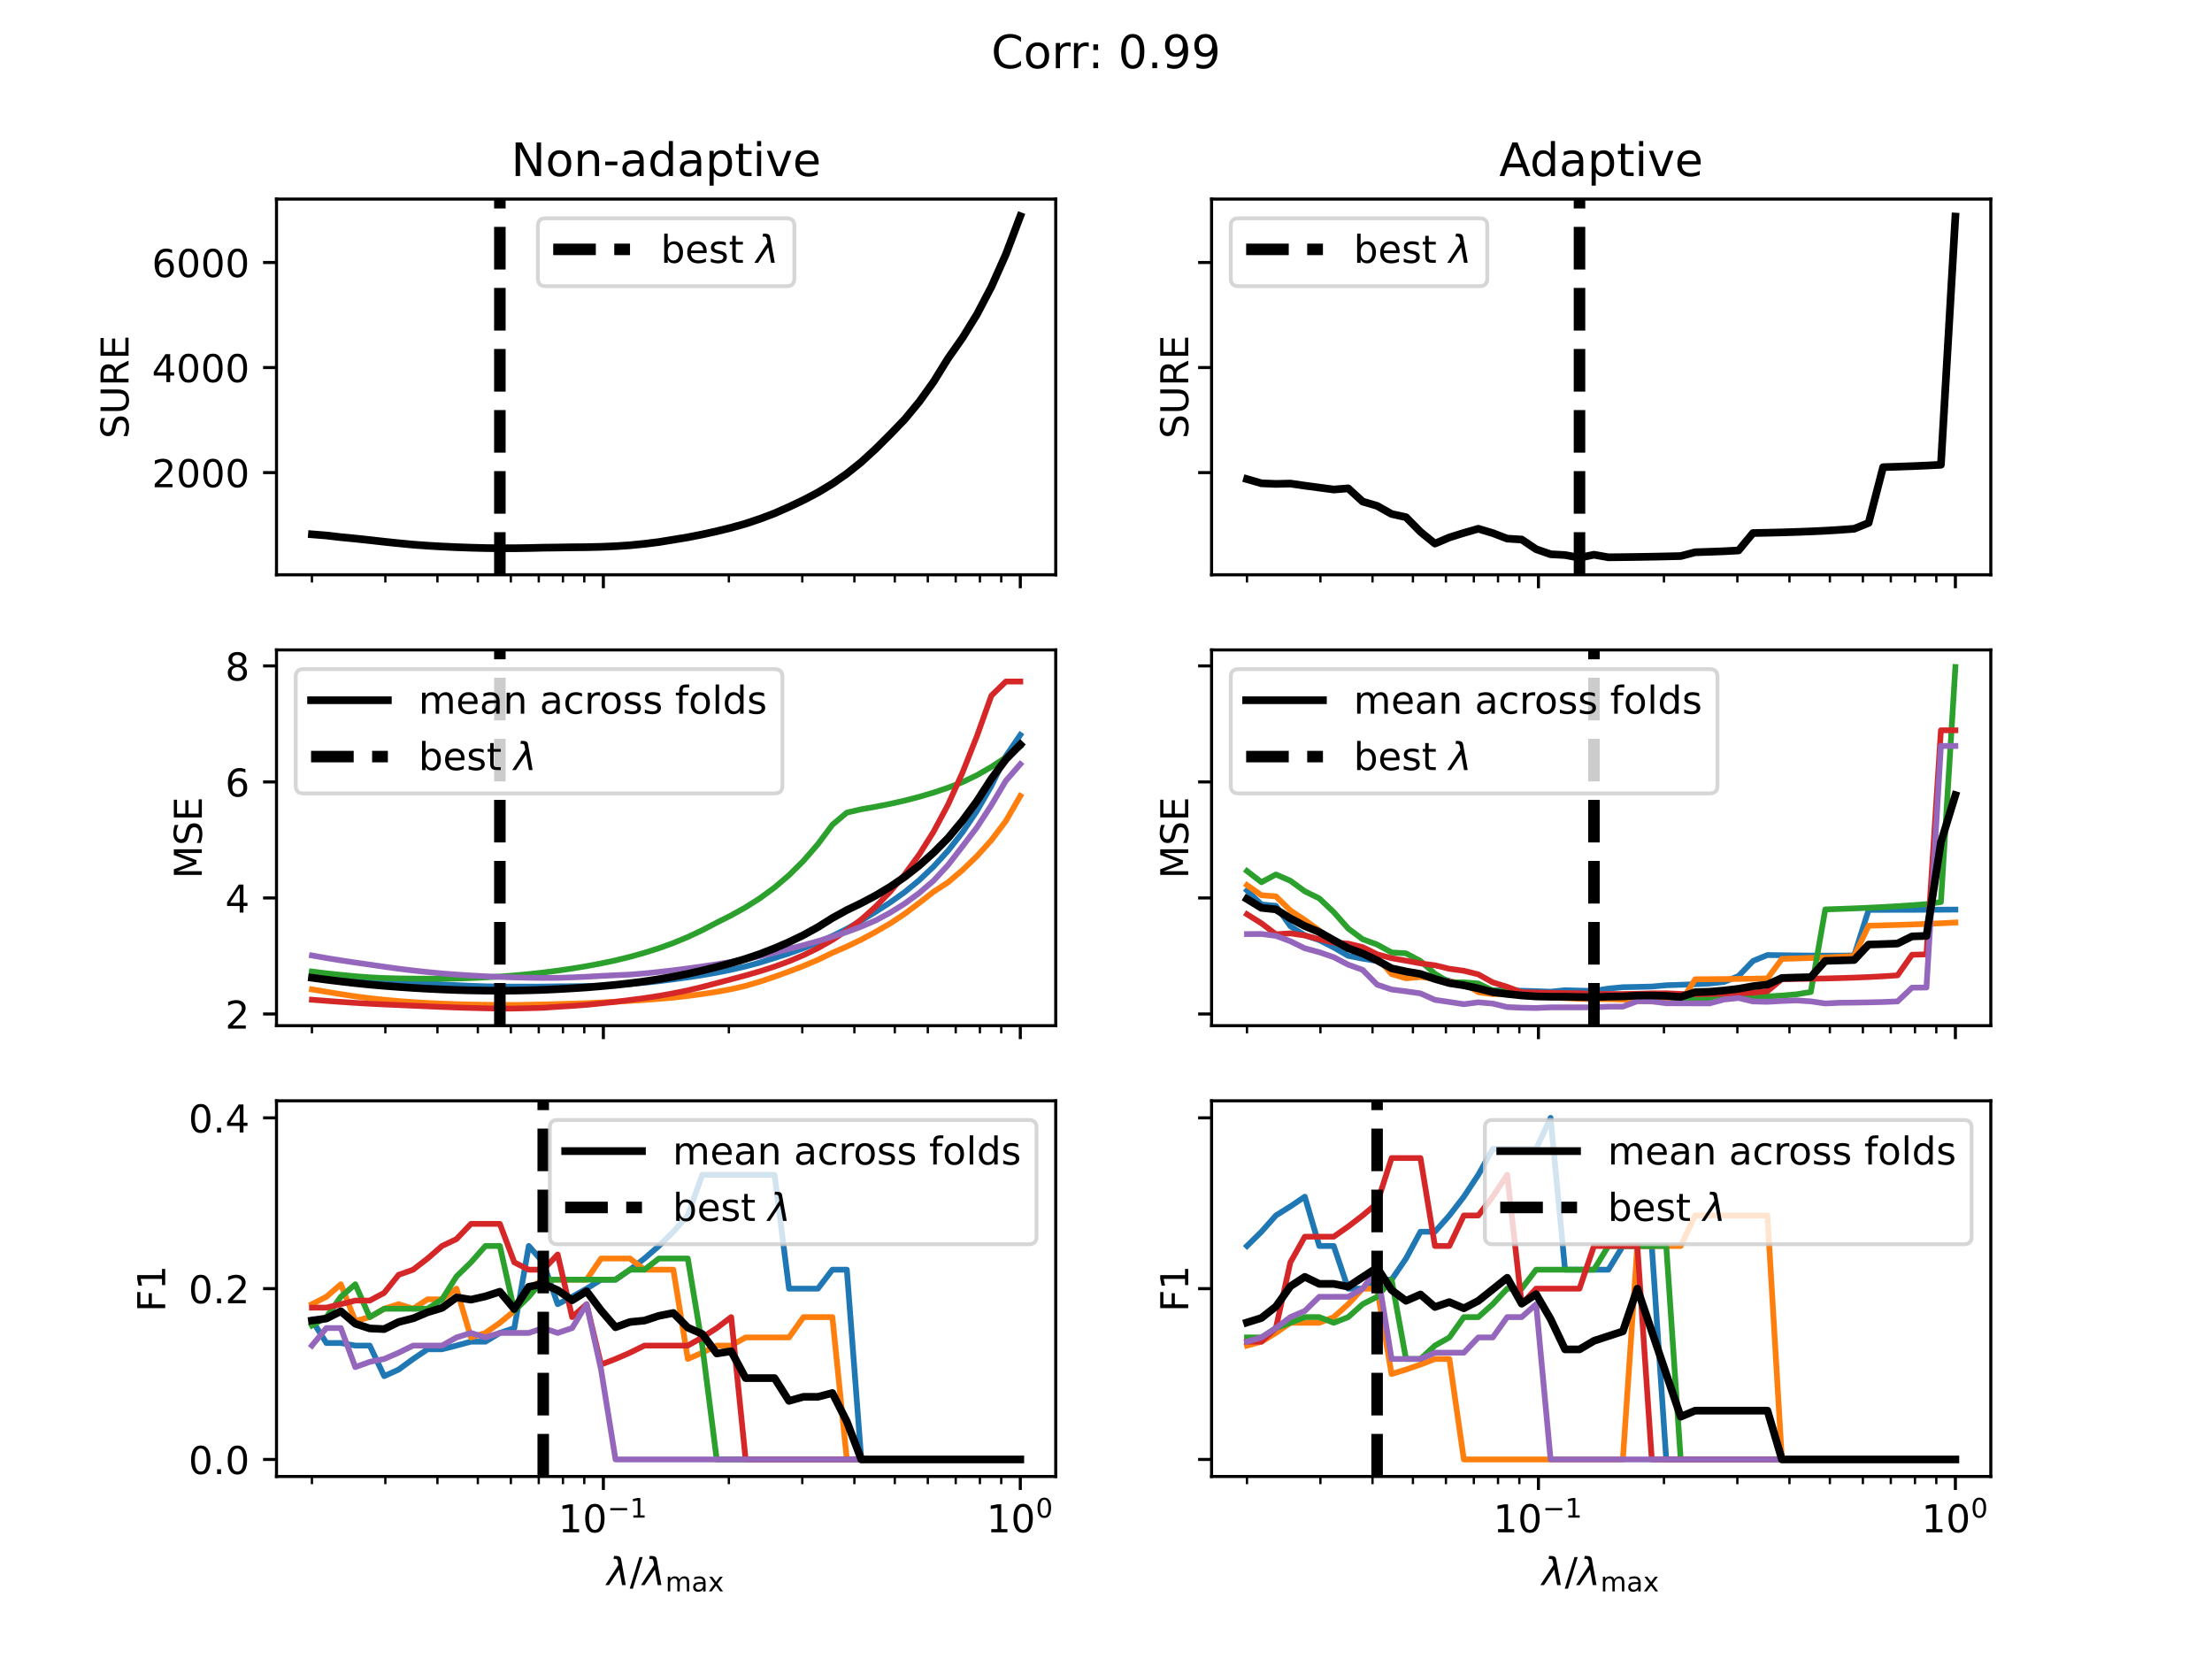 <?xml version="1.0" encoding="utf-8" standalone="no"?>
<!DOCTYPE svg PUBLIC "-//W3C//DTD SVG 1.1//EN"
  "http://www.w3.org/Graphics/SVG/1.1/DTD/svg11.dtd">
<!-- Created with matplotlib (https://matplotlib.org/) -->
<svg height="432pt" version="1.1" viewBox="0 0 576 432" width="576pt" xmlns="http://www.w3.org/2000/svg" xmlns:xlink="http://www.w3.org/1999/xlink">
 <defs>
  <style type="text/css">*{stroke-linecap:butt;stroke-linejoin:round;}</style>
 </defs>
 <g id="figure_1">
  <g id="patch_1">
   <path d="M 0 432 
L 576 432 
L 576 0 
L 0 0 
z
" style="fill:#ffffff;"/>
  </g>
  <g id="axes_1">
   <g id="patch_2">
    <path d="M 72 149.675 
L 274.909 149.675 
L 274.909 51.84 
L 72 51.84 
z
" style="fill:#ffffff;"/>
   </g>
   <g id="matplotlib.axis_1">
    <g id="xtick_1">
     <g id="line2d_1">
      <defs>
       <path d="M 0 0 
L 0 3.5 
" id="m1280c0dc2d" style="stroke:#000000;stroke-width:0.8;"/>
      </defs>
      <g>
       <use style="stroke:#000000;stroke-width:0.8;" x="157.113" xlink:href="#m1280c0dc2d" y="149.675"/>
      </g>
     </g>
    </g>
    <g id="xtick_2">
     <g id="line2d_2">
      <g>
       <use style="stroke:#000000;stroke-width:0.8;" x="265.686" xlink:href="#m1280c0dc2d" y="149.675"/>
      </g>
     </g>
    </g>
    <g id="xtick_3">
     <g id="line2d_3">
      <defs>
       <path d="M 0 0 
L 0 2 
" id="md005344c67" style="stroke:#000000;stroke-width:0.6;"/>
      </defs>
      <g>
       <use style="stroke:#000000;stroke-width:0.6;" x="81.223" xlink:href="#md005344c67" y="149.675"/>
      </g>
     </g>
    </g>
    <g id="xtick_4">
     <g id="line2d_4">
      <g>
       <use style="stroke:#000000;stroke-width:0.6;" x="100.342" xlink:href="#md005344c67" y="149.675"/>
      </g>
     </g>
    </g>
    <g id="xtick_5">
     <g id="line2d_5">
      <g>
       <use style="stroke:#000000;stroke-width:0.6;" x="113.907" xlink:href="#md005344c67" y="149.675"/>
      </g>
     </g>
    </g>
    <g id="xtick_6">
     <g id="line2d_6">
      <g>
       <use style="stroke:#000000;stroke-width:0.6;" x="124.429" xlink:href="#md005344c67" y="149.675"/>
      </g>
     </g>
    </g>
    <g id="xtick_7">
     <g id="line2d_7">
      <g>
       <use style="stroke:#000000;stroke-width:0.6;" x="133.026" xlink:href="#md005344c67" y="149.675"/>
      </g>
     </g>
    </g>
    <g id="xtick_8">
     <g id="line2d_8">
      <g>
       <use style="stroke:#000000;stroke-width:0.6;" x="140.294" xlink:href="#md005344c67" y="149.675"/>
      </g>
     </g>
    </g>
    <g id="xtick_9">
     <g id="line2d_9">
      <g>
       <use style="stroke:#000000;stroke-width:0.6;" x="146.591" xlink:href="#md005344c67" y="149.675"/>
      </g>
     </g>
    </g>
    <g id="xtick_10">
     <g id="line2d_10">
      <g>
       <use style="stroke:#000000;stroke-width:0.6;" x="152.145" xlink:href="#md005344c67" y="149.675"/>
      </g>
     </g>
    </g>
    <g id="xtick_11">
     <g id="line2d_11">
      <g>
       <use style="stroke:#000000;stroke-width:0.6;" x="189.796" xlink:href="#md005344c67" y="149.675"/>
      </g>
     </g>
    </g>
    <g id="xtick_12">
     <g id="line2d_12">
      <g>
       <use style="stroke:#000000;stroke-width:0.6;" x="208.915" xlink:href="#md005344c67" y="149.675"/>
      </g>
     </g>
    </g>
    <g id="xtick_13">
     <g id="line2d_13">
      <g>
       <use style="stroke:#000000;stroke-width:0.6;" x="222.48" xlink:href="#md005344c67" y="149.675"/>
      </g>
     </g>
    </g>
    <g id="xtick_14">
     <g id="line2d_14">
      <g>
       <use style="stroke:#000000;stroke-width:0.6;" x="233.002" xlink:href="#md005344c67" y="149.675"/>
      </g>
     </g>
    </g>
    <g id="xtick_15">
     <g id="line2d_15">
      <g>
       <use style="stroke:#000000;stroke-width:0.6;" x="241.599" xlink:href="#md005344c67" y="149.675"/>
      </g>
     </g>
    </g>
    <g id="xtick_16">
     <g id="line2d_16">
      <g>
       <use style="stroke:#000000;stroke-width:0.6;" x="248.868" xlink:href="#md005344c67" y="149.675"/>
      </g>
     </g>
    </g>
    <g id="xtick_17">
     <g id="line2d_17">
      <g>
       <use style="stroke:#000000;stroke-width:0.6;" x="255.164" xlink:href="#md005344c67" y="149.675"/>
      </g>
     </g>
    </g>
    <g id="xtick_18">
     <g id="line2d_18">
      <g>
       <use style="stroke:#000000;stroke-width:0.6;" x="260.718" xlink:href="#md005344c67" y="149.675"/>
      </g>
     </g>
    </g>
   </g>
   <g id="matplotlib.axis_2">
    <g id="ytick_1">
     <g id="line2d_19">
      <defs>
       <path d="M 0 0 
L -3.5 0 
" id="m69a75c4c1a" style="stroke:#000000;stroke-width:0.8;"/>
      </defs>
      <g>
       <use style="stroke:#000000;stroke-width:0.8;" x="72" xlink:href="#m69a75c4c1a" y="123.068"/>
      </g>
     </g>
     <g id="text_1">
      <!-- 2000 -->
      <g transform="translate(39.55 126.867)scale(0.1 -0.1)">
       <defs>
        <path d="M 19.188 8.297 
L 53.609 8.297 
L 53.609 0 
L 7.328 0 
L 7.328 8.297 
Q 12.938 14.109 22.625 23.891 
Q 32.328 33.688 34.812 36.531 
Q 39.547 41.844 41.422 45.531 
Q 43.312 49.219 43.312 52.781 
Q 43.312 58.594 39.234 62.25 
Q 35.156 65.922 28.609 65.922 
Q 23.969 65.922 18.812 64.312 
Q 13.672 62.703 7.812 59.422 
L 7.812 69.391 
Q 13.766 71.781 18.938 73 
Q 24.125 74.219 28.422 74.219 
Q 39.75 74.219 46.484 68.547 
Q 53.219 62.891 53.219 53.422 
Q 53.219 48.922 51.531 44.891 
Q 49.859 40.875 45.406 35.406 
Q 44.188 33.984 37.641 27.219 
Q 31.109 20.453 19.188 8.297 
z
" id="DejaVuSans-50"/>
        <path d="M 31.781 66.406 
Q 24.172 66.406 20.328 58.906 
Q 16.5 51.422 16.5 36.375 
Q 16.5 21.391 20.328 13.891 
Q 24.172 6.391 31.781 6.391 
Q 39.453 6.391 43.281 13.891 
Q 47.125 21.391 47.125 36.375 
Q 47.125 51.422 43.281 58.906 
Q 39.453 66.406 31.781 66.406 
z
M 31.781 74.219 
Q 44.047 74.219 50.516 64.516 
Q 56.984 54.828 56.984 36.375 
Q 56.984 17.969 50.516 8.266 
Q 44.047 -1.422 31.781 -1.422 
Q 19.531 -1.422 13.062 8.266 
Q 6.594 17.969 6.594 36.375 
Q 6.594 54.828 13.062 64.516 
Q 19.531 74.219 31.781 74.219 
z
" id="DejaVuSans-48"/>
       </defs>
       <use xlink:href="#DejaVuSans-50"/>
       <use x="63.623" xlink:href="#DejaVuSans-48"/>
       <use x="127.246" xlink:href="#DejaVuSans-48"/>
       <use x="190.869" xlink:href="#DejaVuSans-48"/>
      </g>
     </g>
    </g>
    <g id="ytick_2">
     <g id="line2d_20">
      <g>
       <use style="stroke:#000000;stroke-width:0.8;" x="72" xlink:href="#m69a75c4c1a" y="95.71"/>
      </g>
     </g>
     <g id="text_2">
      <!-- 4000 -->
      <g transform="translate(39.55 99.509)scale(0.1 -0.1)">
       <defs>
        <path d="M 37.797 64.312 
L 12.891 25.391 
L 37.797 25.391 
z
M 35.203 72.906 
L 47.609 72.906 
L 47.609 25.391 
L 58.016 25.391 
L 58.016 17.188 
L 47.609 17.188 
L 47.609 0 
L 37.797 0 
L 37.797 17.188 
L 4.891 17.188 
L 4.891 26.703 
z
" id="DejaVuSans-52"/>
       </defs>
       <use xlink:href="#DejaVuSans-52"/>
       <use x="63.623" xlink:href="#DejaVuSans-48"/>
       <use x="127.246" xlink:href="#DejaVuSans-48"/>
       <use x="190.869" xlink:href="#DejaVuSans-48"/>
      </g>
     </g>
    </g>
    <g id="ytick_3">
     <g id="line2d_21">
      <g>
       <use style="stroke:#000000;stroke-width:0.8;" x="72" xlink:href="#m69a75c4c1a" y="68.352"/>
      </g>
     </g>
     <g id="text_3">
      <!-- 6000 -->
      <g transform="translate(39.55 72.151)scale(0.1 -0.1)">
       <defs>
        <path d="M 33.016 40.375 
Q 26.375 40.375 22.484 35.828 
Q 18.609 31.297 18.609 23.391 
Q 18.609 15.531 22.484 10.953 
Q 26.375 6.391 33.016 6.391 
Q 39.656 6.391 43.531 10.953 
Q 47.406 15.531 47.406 23.391 
Q 47.406 31.297 43.531 35.828 
Q 39.656 40.375 33.016 40.375 
z
M 52.594 71.297 
L 52.594 62.312 
Q 48.875 64.062 45.094 64.984 
Q 41.312 65.922 37.594 65.922 
Q 27.828 65.922 22.672 59.328 
Q 17.531 52.734 16.797 39.406 
Q 19.672 43.656 24.016 45.922 
Q 28.375 48.188 33.594 48.188 
Q 44.578 48.188 50.953 41.516 
Q 57.328 34.859 57.328 23.391 
Q 57.328 12.156 50.688 5.359 
Q 44.047 -1.422 33.016 -1.422 
Q 20.359 -1.422 13.672 8.266 
Q 6.984 17.969 6.984 36.375 
Q 6.984 53.656 15.188 63.938 
Q 23.391 74.219 37.203 74.219 
Q 40.922 74.219 44.703 73.484 
Q 48.484 72.75 52.594 71.297 
z
" id="DejaVuSans-54"/>
       </defs>
       <use xlink:href="#DejaVuSans-54"/>
       <use x="63.623" xlink:href="#DejaVuSans-48"/>
       <use x="127.246" xlink:href="#DejaVuSans-48"/>
       <use x="190.869" xlink:href="#DejaVuSans-48"/>
      </g>
     </g>
    </g>
    <g id="text_4">
     <!-- SURE -->
     <g transform="translate(33.47 114.225)rotate(-90)scale(0.1 -0.1)">
      <defs>
       <path d="M 53.516 70.516 
L 53.516 60.891 
Q 47.906 63.578 42.922 64.891 
Q 37.938 66.219 33.297 66.219 
Q 25.25 66.219 20.875 63.094 
Q 16.5 59.969 16.5 54.203 
Q 16.5 49.359 19.406 46.891 
Q 22.312 44.438 30.422 42.922 
L 36.375 41.703 
Q 47.406 39.594 52.656 34.297 
Q 57.906 29 57.906 20.125 
Q 57.906 9.516 50.797 4.047 
Q 43.703 -1.422 29.984 -1.422 
Q 24.812 -1.422 18.969 -0.25 
Q 13.141 0.922 6.891 3.219 
L 6.891 13.375 
Q 12.891 10.016 18.656 8.297 
Q 24.422 6.594 29.984 6.594 
Q 38.422 6.594 43.016 9.906 
Q 47.609 13.234 47.609 19.391 
Q 47.609 24.75 44.312 27.781 
Q 41.016 30.812 33.5 32.328 
L 27.484 33.5 
Q 16.453 35.688 11.516 40.375 
Q 6.594 45.062 6.594 53.422 
Q 6.594 63.094 13.406 68.656 
Q 20.219 74.219 32.172 74.219 
Q 37.312 74.219 42.625 73.281 
Q 47.953 72.359 53.516 70.516 
z
" id="DejaVuSans-83"/>
       <path d="M 8.688 72.906 
L 18.609 72.906 
L 18.609 28.609 
Q 18.609 16.891 22.844 11.734 
Q 27.094 6.594 36.625 6.594 
Q 46.094 6.594 50.344 11.734 
Q 54.594 16.891 54.594 28.609 
L 54.594 72.906 
L 64.5 72.906 
L 64.5 27.391 
Q 64.5 13.141 57.438 5.859 
Q 50.391 -1.422 36.625 -1.422 
Q 22.797 -1.422 15.734 5.859 
Q 8.688 13.141 8.688 27.391 
z
" id="DejaVuSans-85"/>
       <path d="M 44.391 34.188 
Q 47.562 33.109 50.562 29.594 
Q 53.562 26.078 56.594 19.922 
L 66.609 0 
L 56 0 
L 46.688 18.703 
Q 43.062 26.031 39.672 28.422 
Q 36.281 30.812 30.422 30.812 
L 19.672 30.812 
L 19.672 0 
L 9.812 0 
L 9.812 72.906 
L 32.078 72.906 
Q 44.578 72.906 50.734 67.672 
Q 56.891 62.453 56.891 51.906 
Q 56.891 45.016 53.688 40.469 
Q 50.484 35.938 44.391 34.188 
z
M 19.672 64.797 
L 19.672 38.922 
L 32.078 38.922 
Q 39.203 38.922 42.844 42.219 
Q 46.484 45.516 46.484 51.906 
Q 46.484 58.297 42.844 61.547 
Q 39.203 64.797 32.078 64.797 
z
" id="DejaVuSans-82"/>
       <path d="M 9.812 72.906 
L 55.906 72.906 
L 55.906 64.594 
L 19.672 64.594 
L 19.672 43.016 
L 54.391 43.016 
L 54.391 34.719 
L 19.672 34.719 
L 19.672 8.297 
L 56.781 8.297 
L 56.781 0 
L 9.812 0 
z
" id="DejaVuSans-69"/>
      </defs>
      <use xlink:href="#DejaVuSans-83"/>
      <use x="63.477" xlink:href="#DejaVuSans-85"/>
      <use x="136.67" xlink:href="#DejaVuSans-82"/>
      <use x="206.152" xlink:href="#DejaVuSans-69"/>
     </g>
    </g>
   </g>
   <g id="line2d_22">
    <path clip-path="url(#p59c7863721)" d="M 265.686 56.287 
L 261.921 66.243 
L 258.157 74.686 
L 254.392 81.867 
L 250.628 87.973 
L 246.863 93.345 
L 243.099 99.423 
L 239.334 104.666 
L 235.57 109.21 
L 231.805 113.119 
L 228.04 116.869 
L 224.276 120.326 
L 220.511 123.345 
L 216.747 125.971 
L 212.982 128.244 
L 209.218 130.224 
L 205.453 132.006 
L 201.689 133.669 
L 197.924 135.095 
L 194.16 136.354 
L 190.395 137.411 
L 186.63 138.336 
L 182.866 139.168 
L 179.101 139.911 
L 175.337 140.53 
L 171.572 141.149 
L 167.808 141.612 
L 164.043 141.986 
L 160.279 142.24 
L 156.514 142.393 
L 152.75 142.482 
L 148.985 142.51 
L 145.22 142.573 
L 141.456 142.616 
L 137.691 142.708 
L 133.927 142.757 
L 130.162 142.757 
L 126.398 142.717 
L 122.633 142.619 
L 118.869 142.486 
L 115.104 142.311 
L 111.34 142.096 
L 107.575 141.82 
L 103.81 141.463 
L 100.046 141.071 
L 96.281 140.64 
L 92.517 140.239 
L 88.752 139.882 
L 84.988 139.439 
L 81.223 139.138 
" style="fill:none;stroke:#000000;stroke-linecap:square;stroke-width:2;"/>
   </g>
   <g id="line2d_23">
    <path clip-path="url(#p59c7863721)" d="M 130.162 149.675 
L 130.162 51.84 
" style="fill:none;stroke:#000000;stroke-dasharray:11.1,4.8;stroke-dashoffset:0;stroke-width:3;"/>
   </g>
   <g id="patch_3">
    <path d="M 72 149.675 
L 72 51.84 
" style="fill:none;stroke:#000000;stroke-linecap:square;stroke-linejoin:miter;stroke-width:0.8;"/>
   </g>
   <g id="patch_4">
    <path d="M 274.909 149.675 
L 274.909 51.84 
" style="fill:none;stroke:#000000;stroke-linecap:square;stroke-linejoin:miter;stroke-width:0.8;"/>
   </g>
   <g id="patch_5">
    <path d="M 72 149.675 
L 274.909 149.675 
" style="fill:none;stroke:#000000;stroke-linecap:square;stroke-linejoin:miter;stroke-width:0.8;"/>
   </g>
   <g id="patch_6">
    <path d="M 72 51.84 
L 274.909 51.84 
" style="fill:none;stroke:#000000;stroke-linecap:square;stroke-linejoin:miter;stroke-width:0.8;"/>
   </g>
   <g id="text_5">
    <!-- Non-adaptive -->
    <g transform="translate(133.093 45.84)scale(0.12 -0.12)">
     <defs>
      <path d="M 9.812 72.906 
L 23.094 72.906 
L 55.422 11.922 
L 55.422 72.906 
L 64.984 72.906 
L 64.984 0 
L 51.703 0 
L 19.391 60.984 
L 19.391 0 
L 9.812 0 
z
" id="DejaVuSans-78"/>
      <path d="M 30.609 48.391 
Q 23.391 48.391 19.188 42.75 
Q 14.984 37.109 14.984 27.297 
Q 14.984 17.484 19.156 11.844 
Q 23.344 6.203 30.609 6.203 
Q 37.797 6.203 41.984 11.859 
Q 46.188 17.531 46.188 27.297 
Q 46.188 37.016 41.984 42.703 
Q 37.797 48.391 30.609 48.391 
z
M 30.609 56 
Q 42.328 56 49.016 48.375 
Q 55.719 40.766 55.719 27.297 
Q 55.719 13.875 49.016 6.219 
Q 42.328 -1.422 30.609 -1.422 
Q 18.844 -1.422 12.172 6.219 
Q 5.516 13.875 5.516 27.297 
Q 5.516 40.766 12.172 48.375 
Q 18.844 56 30.609 56 
z
" id="DejaVuSans-111"/>
      <path d="M 54.891 33.016 
L 54.891 0 
L 45.906 0 
L 45.906 32.719 
Q 45.906 40.484 42.875 44.328 
Q 39.844 48.188 33.797 48.188 
Q 26.516 48.188 22.312 43.547 
Q 18.109 38.922 18.109 30.906 
L 18.109 0 
L 9.078 0 
L 9.078 54.688 
L 18.109 54.688 
L 18.109 46.188 
Q 21.344 51.125 25.703 53.562 
Q 30.078 56 35.797 56 
Q 45.219 56 50.047 50.172 
Q 54.891 44.344 54.891 33.016 
z
" id="DejaVuSans-110"/>
      <path d="M 4.891 31.391 
L 31.203 31.391 
L 31.203 23.391 
L 4.891 23.391 
z
" id="DejaVuSans-45"/>
      <path d="M 34.281 27.484 
Q 23.391 27.484 19.188 25 
Q 14.984 22.516 14.984 16.5 
Q 14.984 11.719 18.141 8.906 
Q 21.297 6.109 26.703 6.109 
Q 34.188 6.109 38.703 11.406 
Q 43.219 16.703 43.219 25.484 
L 43.219 27.484 
z
M 52.203 31.203 
L 52.203 0 
L 43.219 0 
L 43.219 8.297 
Q 40.141 3.328 35.547 0.953 
Q 30.953 -1.422 24.312 -1.422 
Q 15.922 -1.422 10.953 3.297 
Q 6 8.016 6 15.922 
Q 6 25.141 12.172 29.828 
Q 18.359 34.516 30.609 34.516 
L 43.219 34.516 
L 43.219 35.406 
Q 43.219 41.609 39.141 45 
Q 35.062 48.391 27.688 48.391 
Q 23 48.391 18.547 47.266 
Q 14.109 46.141 10.016 43.891 
L 10.016 52.203 
Q 14.938 54.109 19.578 55.047 
Q 24.219 56 28.609 56 
Q 40.484 56 46.344 49.844 
Q 52.203 43.703 52.203 31.203 
z
" id="DejaVuSans-97"/>
      <path d="M 45.406 46.391 
L 45.406 75.984 
L 54.391 75.984 
L 54.391 0 
L 45.406 0 
L 45.406 8.203 
Q 42.578 3.328 38.25 0.953 
Q 33.938 -1.422 27.875 -1.422 
Q 17.969 -1.422 11.734 6.484 
Q 5.516 14.406 5.516 27.297 
Q 5.516 40.188 11.734 48.094 
Q 17.969 56 27.875 56 
Q 33.938 56 38.25 53.625 
Q 42.578 51.266 45.406 46.391 
z
M 14.797 27.297 
Q 14.797 17.391 18.875 11.75 
Q 22.953 6.109 30.078 6.109 
Q 37.203 6.109 41.297 11.75 
Q 45.406 17.391 45.406 27.297 
Q 45.406 37.203 41.297 42.844 
Q 37.203 48.484 30.078 48.484 
Q 22.953 48.484 18.875 42.844 
Q 14.797 37.203 14.797 27.297 
z
" id="DejaVuSans-100"/>
      <path d="M 18.109 8.203 
L 18.109 -20.797 
L 9.078 -20.797 
L 9.078 54.688 
L 18.109 54.688 
L 18.109 46.391 
Q 20.953 51.266 25.266 53.625 
Q 29.594 56 35.594 56 
Q 45.562 56 51.781 48.094 
Q 58.016 40.188 58.016 27.297 
Q 58.016 14.406 51.781 6.484 
Q 45.562 -1.422 35.594 -1.422 
Q 29.594 -1.422 25.266 0.953 
Q 20.953 3.328 18.109 8.203 
z
M 48.688 27.297 
Q 48.688 37.203 44.609 42.844 
Q 40.531 48.484 33.406 48.484 
Q 26.266 48.484 22.188 42.844 
Q 18.109 37.203 18.109 27.297 
Q 18.109 17.391 22.188 11.75 
Q 26.266 6.109 33.406 6.109 
Q 40.531 6.109 44.609 11.75 
Q 48.688 17.391 48.688 27.297 
z
" id="DejaVuSans-112"/>
      <path d="M 18.312 70.219 
L 18.312 54.688 
L 36.812 54.688 
L 36.812 47.703 
L 18.312 47.703 
L 18.312 18.016 
Q 18.312 11.328 20.141 9.422 
Q 21.969 7.516 27.594 7.516 
L 36.812 7.516 
L 36.812 0 
L 27.594 0 
Q 17.188 0 13.234 3.875 
Q 9.281 7.766 9.281 18.016 
L 9.281 47.703 
L 2.688 47.703 
L 2.688 54.688 
L 9.281 54.688 
L 9.281 70.219 
z
" id="DejaVuSans-116"/>
      <path d="M 9.422 54.688 
L 18.406 54.688 
L 18.406 0 
L 9.422 0 
z
M 9.422 75.984 
L 18.406 75.984 
L 18.406 64.594 
L 9.422 64.594 
z
" id="DejaVuSans-105"/>
      <path d="M 2.984 54.688 
L 12.5 54.688 
L 29.594 8.797 
L 46.688 54.688 
L 56.203 54.688 
L 35.688 0 
L 23.484 0 
z
" id="DejaVuSans-118"/>
      <path d="M 56.203 29.594 
L 56.203 25.203 
L 14.891 25.203 
Q 15.484 15.922 20.484 11.062 
Q 25.484 6.203 34.422 6.203 
Q 39.594 6.203 44.453 7.469 
Q 49.312 8.734 54.109 11.281 
L 54.109 2.781 
Q 49.266 0.734 44.188 -0.344 
Q 39.109 -1.422 33.891 -1.422 
Q 20.797 -1.422 13.156 6.188 
Q 5.516 13.812 5.516 26.812 
Q 5.516 40.234 12.766 48.109 
Q 20.016 56 32.328 56 
Q 43.359 56 49.781 48.891 
Q 56.203 41.797 56.203 29.594 
z
M 47.219 32.234 
Q 47.125 39.594 43.094 43.984 
Q 39.062 48.391 32.422 48.391 
Q 24.906 48.391 20.391 44.141 
Q 15.875 39.891 15.188 32.172 
z
" id="DejaVuSans-101"/>
     </defs>
     <use xlink:href="#DejaVuSans-78"/>
     <use x="74.805" xlink:href="#DejaVuSans-111"/>
     <use x="135.986" xlink:href="#DejaVuSans-110"/>
     <use x="199.365" xlink:href="#DejaVuSans-45"/>
     <use x="235.449" xlink:href="#DejaVuSans-97"/>
     <use x="296.729" xlink:href="#DejaVuSans-100"/>
     <use x="360.205" xlink:href="#DejaVuSans-97"/>
     <use x="421.484" xlink:href="#DejaVuSans-112"/>
     <use x="484.961" xlink:href="#DejaVuSans-116"/>
     <use x="524.17" xlink:href="#DejaVuSans-105"/>
     <use x="551.953" xlink:href="#DejaVuSans-118"/>
     <use x="611.133" xlink:href="#DejaVuSans-101"/>
    </g>
   </g>
   <g id="legend_1">
    <g id="patch_7">
     <path d="M 142.055 74.518 
L 204.855 74.518 
Q 206.855 74.518 206.855 72.518 
L 206.855 58.84 
Q 206.855 56.84 204.855 56.84 
L 142.055 56.84 
Q 140.055 56.84 140.055 58.84 
L 140.055 72.518 
Q 140.055 74.518 142.055 74.518 
z
" style="fill:#ffffff;opacity:0.8;stroke:#cccccc;stroke-linejoin:miter;"/>
    </g>
    <g id="line2d_24">
     <path d="M 144.055 64.938 
L 164.055 64.938 
" style="fill:none;stroke:#000000;stroke-dasharray:11.1,4.8;stroke-dashoffset:0;stroke-width:3;"/>
    </g>
    <g id="line2d_25"/>
    <g id="text_6">
     <!-- best $\lambda$ -->
     <g transform="translate(172.055 68.438)scale(0.1 -0.1)">
      <defs>
       <path d="M 48.688 27.297 
Q 48.688 37.203 44.609 42.844 
Q 40.531 48.484 33.406 48.484 
Q 26.266 48.484 22.188 42.844 
Q 18.109 37.203 18.109 27.297 
Q 18.109 17.391 22.188 11.75 
Q 26.266 6.109 33.406 6.109 
Q 40.531 6.109 44.609 11.75 
Q 48.688 17.391 48.688 27.297 
z
M 18.109 46.391 
Q 20.953 51.266 25.266 53.625 
Q 29.594 56 35.594 56 
Q 45.562 56 51.781 48.094 
Q 58.016 40.188 58.016 27.297 
Q 58.016 14.406 51.781 6.484 
Q 45.562 -1.422 35.594 -1.422 
Q 29.594 -1.422 25.266 0.953 
Q 20.953 3.328 18.109 8.203 
L 18.109 0 
L 9.078 0 
L 9.078 75.984 
L 18.109 75.984 
z
" id="DejaVuSans-98"/>
       <path d="M 44.281 53.078 
L 44.281 44.578 
Q 40.484 46.531 36.375 47.5 
Q 32.281 48.484 27.875 48.484 
Q 21.188 48.484 17.844 46.438 
Q 14.5 44.391 14.5 40.281 
Q 14.5 37.156 16.891 35.375 
Q 19.281 33.594 26.516 31.984 
L 29.594 31.297 
Q 39.156 29.25 43.188 25.516 
Q 47.219 21.781 47.219 15.094 
Q 47.219 7.469 41.188 3.016 
Q 35.156 -1.422 24.609 -1.422 
Q 20.219 -1.422 15.453 -0.562 
Q 10.688 0.297 5.422 2 
L 5.422 11.281 
Q 10.406 8.688 15.234 7.391 
Q 20.062 6.109 24.812 6.109 
Q 31.156 6.109 34.562 8.281 
Q 37.984 10.453 37.984 14.406 
Q 37.984 18.062 35.516 20.016 
Q 33.062 21.969 24.703 23.781 
L 21.578 24.516 
Q 13.234 26.266 9.516 29.906 
Q 5.812 33.547 5.812 39.891 
Q 5.812 47.609 11.281 51.797 
Q 16.75 56 26.812 56 
Q 31.781 56 36.172 55.266 
Q 40.578 54.547 44.281 53.078 
z
" id="DejaVuSans-115"/>
       <path id="DejaVuSans-32"/>
       <path d="M 36.719 67.438 
L 48.828 0 
L 39.312 0 
L 31.844 40.438 
L 5.125 0 
L -4.391 0 
L 29.734 52.438 
L 28.031 62.109 
Q 26.953 68.266 21.734 68.266 
L 17.047 68.266 
L 18.5 75.984 
L 24.219 75.875 
Q 35.203 75.734 36.719 67.438 
z
" id="DejaVuSans-Oblique-955"/>
      </defs>
      <use transform="translate(0 0.016)" xlink:href="#DejaVuSans-98"/>
      <use transform="translate(63.477 0.016)" xlink:href="#DejaVuSans-101"/>
      <use transform="translate(125 0.016)" xlink:href="#DejaVuSans-115"/>
      <use transform="translate(177.1 0.016)" xlink:href="#DejaVuSans-116"/>
      <use transform="translate(216.309 0.016)" xlink:href="#DejaVuSans-32"/>
      <use transform="translate(248.096 0.016)" xlink:href="#DejaVuSans-Oblique-955"/>
     </g>
    </g>
   </g>
  </g>
  <g id="axes_2">
   <g id="patch_8">
    <path d="M 315.491 149.675 
L 518.4 149.675 
L 518.4 51.84 
L 315.491 51.84 
z
" style="fill:#ffffff;"/>
   </g>
   <g id="matplotlib.axis_3">
    <g id="xtick_19">
     <g id="line2d_26">
      <g>
       <use style="stroke:#000000;stroke-width:0.8;" x="400.604" xlink:href="#m1280c0dc2d" y="149.675"/>
      </g>
     </g>
    </g>
    <g id="xtick_20">
     <g id="line2d_27">
      <g>
       <use style="stroke:#000000;stroke-width:0.8;" x="509.177" xlink:href="#m1280c0dc2d" y="149.675"/>
      </g>
     </g>
    </g>
    <g id="xtick_21">
     <g id="line2d_28">
      <g>
       <use style="stroke:#000000;stroke-width:0.6;" x="324.714" xlink:href="#md005344c67" y="149.675"/>
      </g>
     </g>
    </g>
    <g id="xtick_22">
     <g id="line2d_29">
      <g>
       <use style="stroke:#000000;stroke-width:0.6;" x="343.833" xlink:href="#md005344c67" y="149.675"/>
      </g>
     </g>
    </g>
    <g id="xtick_23">
     <g id="line2d_30">
      <g>
       <use style="stroke:#000000;stroke-width:0.6;" x="357.398" xlink:href="#md005344c67" y="149.675"/>
      </g>
     </g>
    </g>
    <g id="xtick_24">
     <g id="line2d_31">
      <g>
       <use style="stroke:#000000;stroke-width:0.6;" x="367.92" xlink:href="#md005344c67" y="149.675"/>
      </g>
     </g>
    </g>
    <g id="xtick_25">
     <g id="line2d_32">
      <g>
       <use style="stroke:#000000;stroke-width:0.6;" x="376.517" xlink:href="#md005344c67" y="149.675"/>
      </g>
     </g>
    </g>
    <g id="xtick_26">
     <g id="line2d_33">
      <g>
       <use style="stroke:#000000;stroke-width:0.6;" x="383.785" xlink:href="#md005344c67" y="149.675"/>
      </g>
     </g>
    </g>
    <g id="xtick_27">
     <g id="line2d_34">
      <g>
       <use style="stroke:#000000;stroke-width:0.6;" x="390.082" xlink:href="#md005344c67" y="149.675"/>
      </g>
     </g>
    </g>
    <g id="xtick_28">
     <g id="line2d_35">
      <g>
       <use style="stroke:#000000;stroke-width:0.6;" x="395.635" xlink:href="#md005344c67" y="149.675"/>
      </g>
     </g>
    </g>
    <g id="xtick_29">
     <g id="line2d_36">
      <g>
       <use style="stroke:#000000;stroke-width:0.6;" x="433.287" xlink:href="#md005344c67" y="149.675"/>
      </g>
     </g>
    </g>
    <g id="xtick_30">
     <g id="line2d_37">
      <g>
       <use style="stroke:#000000;stroke-width:0.6;" x="452.406" xlink:href="#md005344c67" y="149.675"/>
      </g>
     </g>
    </g>
    <g id="xtick_31">
     <g id="line2d_38">
      <g>
       <use style="stroke:#000000;stroke-width:0.6;" x="465.971" xlink:href="#md005344c67" y="149.675"/>
      </g>
     </g>
    </g>
    <g id="xtick_32">
     <g id="line2d_39">
      <g>
       <use style="stroke:#000000;stroke-width:0.6;" x="476.493" xlink:href="#md005344c67" y="149.675"/>
      </g>
     </g>
    </g>
    <g id="xtick_33">
     <g id="line2d_40">
      <g>
       <use style="stroke:#000000;stroke-width:0.6;" x="485.09" xlink:href="#md005344c67" y="149.675"/>
      </g>
     </g>
    </g>
    <g id="xtick_34">
     <g id="line2d_41">
      <g>
       <use style="stroke:#000000;stroke-width:0.6;" x="492.359" xlink:href="#md005344c67" y="149.675"/>
      </g>
     </g>
    </g>
    <g id="xtick_35">
     <g id="line2d_42">
      <g>
       <use style="stroke:#000000;stroke-width:0.6;" x="498.655" xlink:href="#md005344c67" y="149.675"/>
      </g>
     </g>
    </g>
    <g id="xtick_36">
     <g id="line2d_43">
      <g>
       <use style="stroke:#000000;stroke-width:0.6;" x="504.209" xlink:href="#md005344c67" y="149.675"/>
      </g>
     </g>
    </g>
   </g>
   <g id="matplotlib.axis_4">
    <g id="ytick_4">
     <g id="line2d_44">
      <g>
       <use style="stroke:#000000;stroke-width:0.8;" x="315.491" xlink:href="#m69a75c4c1a" y="123.068"/>
      </g>
     </g>
    </g>
    <g id="ytick_5">
     <g id="line2d_45">
      <g>
       <use style="stroke:#000000;stroke-width:0.8;" x="315.491" xlink:href="#m69a75c4c1a" y="95.71"/>
      </g>
     </g>
    </g>
    <g id="ytick_6">
     <g id="line2d_46">
      <g>
       <use style="stroke:#000000;stroke-width:0.8;" x="315.491" xlink:href="#m69a75c4c1a" y="68.352"/>
      </g>
     </g>
    </g>
    <g id="text_7">
     <!-- SURE -->
     <g transform="translate(309.411 114.225)rotate(-90)scale(0.1 -0.1)">
      <use xlink:href="#DejaVuSans-83"/>
      <use x="63.477" xlink:href="#DejaVuSans-85"/>
      <use x="136.67" xlink:href="#DejaVuSans-82"/>
      <use x="206.152" xlink:href="#DejaVuSans-69"/>
     </g>
    </g>
   </g>
   <g id="line2d_47">
    <path clip-path="url(#pe60a98b547)" d="M 509.177 56.39 
L 505.412 121.028 
L 501.648 121.228 
L 497.883 121.389 
L 494.119 121.521 
L 490.354 121.649 
L 486.59 136.164 
L 482.825 137.694 
L 479.06 137.974 
L 475.296 138.198 
L 471.531 138.374 
L 467.767 138.517 
L 464.002 138.632 
L 460.238 138.725 
L 456.473 138.8 
L 452.709 143.338 
L 448.944 143.545 
L 445.18 143.684 
L 441.415 143.804 
L 437.65 144.795 
L 433.886 144.887 
L 430.121 144.964 
L 426.357 145.027 
L 422.592 145.078 
L 418.828 145.118 
L 415.063 144.448 
L 411.299 145.228 
L 407.534 144.531 
L 403.77 144.325 
L 400.005 143.014 
L 396.24 140.489 
L 392.476 140.258 
L 388.711 138.814 
L 384.947 137.691 
L 381.182 138.767 
L 377.418 139.949 
L 373.653 141.554 
L 369.889 138.492 
L 366.124 134.678 
L 362.36 133.843 
L 358.595 131.726 
L 354.83 130.609 
L 351.066 127.167 
L 347.301 127.47 
L 343.537 126.968 
L 339.772 126.465 
L 336.008 125.921 
L 332.243 126.008 
L 328.479 125.854 
L 324.714 124.758 
" style="fill:none;stroke:#000000;stroke-linecap:square;stroke-width:2;"/>
   </g>
   <g id="line2d_48">
    <path clip-path="url(#pe60a98b547)" d="M 411.299 149.675 
L 411.299 51.84 
" style="fill:none;stroke:#000000;stroke-dasharray:11.1,4.8;stroke-dashoffset:0;stroke-width:3;"/>
   </g>
   <g id="patch_9">
    <path d="M 315.491 149.675 
L 315.491 51.84 
" style="fill:none;stroke:#000000;stroke-linecap:square;stroke-linejoin:miter;stroke-width:0.8;"/>
   </g>
   <g id="patch_10">
    <path d="M 518.4 149.675 
L 518.4 51.84 
" style="fill:none;stroke:#000000;stroke-linecap:square;stroke-linejoin:miter;stroke-width:0.8;"/>
   </g>
   <g id="patch_11">
    <path d="M 315.491 149.675 
L 518.4 149.675 
" style="fill:none;stroke:#000000;stroke-linecap:square;stroke-linejoin:miter;stroke-width:0.8;"/>
   </g>
   <g id="patch_12">
    <path d="M 315.491 51.84 
L 518.4 51.84 
" style="fill:none;stroke:#000000;stroke-linecap:square;stroke-linejoin:miter;stroke-width:0.8;"/>
   </g>
   <g id="text_8">
    <!-- Adaptive -->
    <g transform="translate(390.389 45.84)scale(0.12 -0.12)">
     <defs>
      <path d="M 34.188 63.188 
L 20.797 26.906 
L 47.609 26.906 
z
M 28.609 72.906 
L 39.797 72.906 
L 67.578 0 
L 57.328 0 
L 50.688 18.703 
L 17.828 18.703 
L 11.188 0 
L 0.781 0 
z
" id="DejaVuSans-65"/>
     </defs>
     <use xlink:href="#DejaVuSans-65"/>
     <use x="66.658" xlink:href="#DejaVuSans-100"/>
     <use x="130.135" xlink:href="#DejaVuSans-97"/>
     <use x="191.414" xlink:href="#DejaVuSans-112"/>
     <use x="254.891" xlink:href="#DejaVuSans-116"/>
     <use x="294.1" xlink:href="#DejaVuSans-105"/>
     <use x="321.883" xlink:href="#DejaVuSans-118"/>
     <use x="381.062" xlink:href="#DejaVuSans-101"/>
    </g>
   </g>
   <g id="legend_2">
    <g id="patch_13">
     <path d="M 322.491 74.518 
L 385.291 74.518 
Q 387.291 74.518 387.291 72.518 
L 387.291 58.84 
Q 387.291 56.84 385.291 56.84 
L 322.491 56.84 
Q 320.491 56.84 320.491 58.84 
L 320.491 72.518 
Q 320.491 74.518 322.491 74.518 
z
" style="fill:#ffffff;opacity:0.8;stroke:#cccccc;stroke-linejoin:miter;"/>
    </g>
    <g id="line2d_49">
     <path d="M 324.491 64.938 
L 344.491 64.938 
" style="fill:none;stroke:#000000;stroke-dasharray:11.1,4.8;stroke-dashoffset:0;stroke-width:3;"/>
    </g>
    <g id="line2d_50"/>
    <g id="text_9">
     <!-- best $\lambda$ -->
     <g transform="translate(352.491 68.438)scale(0.1 -0.1)">
      <use transform="translate(0 0.016)" xlink:href="#DejaVuSans-98"/>
      <use transform="translate(63.477 0.016)" xlink:href="#DejaVuSans-101"/>
      <use transform="translate(125 0.016)" xlink:href="#DejaVuSans-115"/>
      <use transform="translate(177.1 0.016)" xlink:href="#DejaVuSans-116"/>
      <use transform="translate(216.309 0.016)" xlink:href="#DejaVuSans-32"/>
      <use transform="translate(248.096 0.016)" xlink:href="#DejaVuSans-Oblique-955"/>
     </g>
    </g>
   </g>
  </g>
  <g id="axes_3">
   <g id="patch_14">
    <path d="M 72 267.078 
L 274.909 267.078 
L 274.909 169.242 
L 72 169.242 
z
" style="fill:#ffffff;"/>
   </g>
   <g id="matplotlib.axis_5">
    <g id="xtick_37">
     <g id="line2d_51">
      <g>
       <use style="stroke:#000000;stroke-width:0.8;" x="157.113" xlink:href="#m1280c0dc2d" y="267.078"/>
      </g>
     </g>
    </g>
    <g id="xtick_38">
     <g id="line2d_52">
      <g>
       <use style="stroke:#000000;stroke-width:0.8;" x="265.686" xlink:href="#m1280c0dc2d" y="267.078"/>
      </g>
     </g>
    </g>
    <g id="xtick_39">
     <g id="line2d_53">
      <g>
       <use style="stroke:#000000;stroke-width:0.6;" x="81.223" xlink:href="#md005344c67" y="267.078"/>
      </g>
     </g>
    </g>
    <g id="xtick_40">
     <g id="line2d_54">
      <g>
       <use style="stroke:#000000;stroke-width:0.6;" x="100.342" xlink:href="#md005344c67" y="267.078"/>
      </g>
     </g>
    </g>
    <g id="xtick_41">
     <g id="line2d_55">
      <g>
       <use style="stroke:#000000;stroke-width:0.6;" x="113.907" xlink:href="#md005344c67" y="267.078"/>
      </g>
     </g>
    </g>
    <g id="xtick_42">
     <g id="line2d_56">
      <g>
       <use style="stroke:#000000;stroke-width:0.6;" x="124.429" xlink:href="#md005344c67" y="267.078"/>
      </g>
     </g>
    </g>
    <g id="xtick_43">
     <g id="line2d_57">
      <g>
       <use style="stroke:#000000;stroke-width:0.6;" x="133.026" xlink:href="#md005344c67" y="267.078"/>
      </g>
     </g>
    </g>
    <g id="xtick_44">
     <g id="line2d_58">
      <g>
       <use style="stroke:#000000;stroke-width:0.6;" x="140.294" xlink:href="#md005344c67" y="267.078"/>
      </g>
     </g>
    </g>
    <g id="xtick_45">
     <g id="line2d_59">
      <g>
       <use style="stroke:#000000;stroke-width:0.6;" x="146.591" xlink:href="#md005344c67" y="267.078"/>
      </g>
     </g>
    </g>
    <g id="xtick_46">
     <g id="line2d_60">
      <g>
       <use style="stroke:#000000;stroke-width:0.6;" x="152.145" xlink:href="#md005344c67" y="267.078"/>
      </g>
     </g>
    </g>
    <g id="xtick_47">
     <g id="line2d_61">
      <g>
       <use style="stroke:#000000;stroke-width:0.6;" x="189.796" xlink:href="#md005344c67" y="267.078"/>
      </g>
     </g>
    </g>
    <g id="xtick_48">
     <g id="line2d_62">
      <g>
       <use style="stroke:#000000;stroke-width:0.6;" x="208.915" xlink:href="#md005344c67" y="267.078"/>
      </g>
     </g>
    </g>
    <g id="xtick_49">
     <g id="line2d_63">
      <g>
       <use style="stroke:#000000;stroke-width:0.6;" x="222.48" xlink:href="#md005344c67" y="267.078"/>
      </g>
     </g>
    </g>
    <g id="xtick_50">
     <g id="line2d_64">
      <g>
       <use style="stroke:#000000;stroke-width:0.6;" x="233.002" xlink:href="#md005344c67" y="267.078"/>
      </g>
     </g>
    </g>
    <g id="xtick_51">
     <g id="line2d_65">
      <g>
       <use style="stroke:#000000;stroke-width:0.6;" x="241.599" xlink:href="#md005344c67" y="267.078"/>
      </g>
     </g>
    </g>
    <g id="xtick_52">
     <g id="line2d_66">
      <g>
       <use style="stroke:#000000;stroke-width:0.6;" x="248.868" xlink:href="#md005344c67" y="267.078"/>
      </g>
     </g>
    </g>
    <g id="xtick_53">
     <g id="line2d_67">
      <g>
       <use style="stroke:#000000;stroke-width:0.6;" x="255.164" xlink:href="#md005344c67" y="267.078"/>
      </g>
     </g>
    </g>
    <g id="xtick_54">
     <g id="line2d_68">
      <g>
       <use style="stroke:#000000;stroke-width:0.6;" x="260.718" xlink:href="#md005344c67" y="267.078"/>
      </g>
     </g>
    </g>
   </g>
   <g id="matplotlib.axis_6">
    <g id="ytick_7">
     <g id="line2d_69">
      <g>
       <use style="stroke:#000000;stroke-width:0.8;" x="72" xlink:href="#m69a75c4c1a" y="264.046"/>
      </g>
     </g>
     <g id="text_10">
      <!-- 2 -->
      <g transform="translate(58.638 267.846)scale(0.1 -0.1)">
       <use xlink:href="#DejaVuSans-50"/>
      </g>
     </g>
    </g>
    <g id="ytick_8">
     <g id="line2d_70">
      <g>
       <use style="stroke:#000000;stroke-width:0.8;" x="72" xlink:href="#m69a75c4c1a" y="233.832"/>
      </g>
     </g>
     <g id="text_11">
      <!-- 4 -->
      <g transform="translate(58.638 237.631)scale(0.1 -0.1)">
       <use xlink:href="#DejaVuSans-52"/>
      </g>
     </g>
    </g>
    <g id="ytick_9">
     <g id="line2d_71">
      <g>
       <use style="stroke:#000000;stroke-width:0.8;" x="72" xlink:href="#m69a75c4c1a" y="203.617"/>
      </g>
     </g>
     <g id="text_12">
      <!-- 6 -->
      <g transform="translate(58.638 207.416)scale(0.1 -0.1)">
       <use xlink:href="#DejaVuSans-54"/>
      </g>
     </g>
    </g>
    <g id="ytick_10">
     <g id="line2d_72">
      <g>
       <use style="stroke:#000000;stroke-width:0.8;" x="72" xlink:href="#m69a75c4c1a" y="173.402"/>
      </g>
     </g>
     <g id="text_13">
      <!-- 8 -->
      <g transform="translate(58.638 177.201)scale(0.1 -0.1)">
       <defs>
        <path d="M 31.781 34.625 
Q 24.75 34.625 20.719 30.859 
Q 16.703 27.094 16.703 20.516 
Q 16.703 13.922 20.719 10.156 
Q 24.75 6.391 31.781 6.391 
Q 38.812 6.391 42.859 10.172 
Q 46.922 13.969 46.922 20.516 
Q 46.922 27.094 42.891 30.859 
Q 38.875 34.625 31.781 34.625 
z
M 21.922 38.812 
Q 15.578 40.375 12.031 44.719 
Q 8.5 49.078 8.5 55.328 
Q 8.5 64.062 14.719 69.141 
Q 20.953 74.219 31.781 74.219 
Q 42.672 74.219 48.875 69.141 
Q 55.078 64.062 55.078 55.328 
Q 55.078 49.078 51.531 44.719 
Q 48 40.375 41.703 38.812 
Q 48.828 37.156 52.797 32.312 
Q 56.781 27.484 56.781 20.516 
Q 56.781 9.906 50.312 4.234 
Q 43.844 -1.422 31.781 -1.422 
Q 19.734 -1.422 13.25 4.234 
Q 6.781 9.906 6.781 20.516 
Q 6.781 27.484 10.781 32.312 
Q 14.797 37.156 21.922 38.812 
z
M 18.312 54.391 
Q 18.312 48.734 21.844 45.562 
Q 25.391 42.391 31.781 42.391 
Q 38.141 42.391 41.719 45.562 
Q 45.312 48.734 45.312 54.391 
Q 45.312 60.062 41.719 63.234 
Q 38.141 66.406 31.781 66.406 
Q 25.391 66.406 21.844 63.234 
Q 18.312 60.062 18.312 54.391 
z
" id="DejaVuSans-56"/>
       </defs>
       <use xlink:href="#DejaVuSans-56"/>
      </g>
     </g>
    </g>
    <g id="text_14">
     <!-- MSE -->
     <g transform="translate(52.558 228.808)rotate(-90)scale(0.1 -0.1)">
      <defs>
       <path d="M 9.812 72.906 
L 24.516 72.906 
L 43.109 23.297 
L 61.812 72.906 
L 76.516 72.906 
L 76.516 0 
L 66.891 0 
L 66.891 64.016 
L 48.094 14.016 
L 38.188 14.016 
L 19.391 64.016 
L 19.391 0 
L 9.812 0 
z
" id="DejaVuSans-77"/>
      </defs>
      <use xlink:href="#DejaVuSans-77"/>
      <use x="86.279" xlink:href="#DejaVuSans-83"/>
      <use x="149.756" xlink:href="#DejaVuSans-69"/>
     </g>
    </g>
   </g>
   <g id="line2d_73">
    <path clip-path="url(#pb52caa3b1b)" d="M 265.686 191.375 
L 261.921 196.883 
L 258.157 204.656 
L 254.392 211.171 
L 250.628 216.745 
L 246.863 221.536 
L 243.099 225.663 
L 239.334 229.225 
L 235.57 232.309 
L 231.805 234.984 
L 228.04 237.416 
L 224.276 239.732 
L 220.511 241.864 
L 216.747 243.733 
L 212.982 245.396 
L 209.218 246.904 
L 205.453 248.264 
L 201.689 249.459 
L 197.924 250.636 
L 194.16 251.653 
L 190.395 252.525 
L 186.63 253.283 
L 182.866 253.938 
L 179.101 254.506 
L 175.337 255.023 
L 171.572 255.5 
L 167.808 255.909 
L 164.043 256.238 
L 160.279 256.501 
L 156.514 256.681 
L 152.75 256.768 
L 148.985 256.817 
L 145.22 256.839 
L 141.456 256.897 
L 137.691 256.914 
L 133.927 256.916 
L 130.162 256.897 
L 126.398 256.83 
L 122.633 256.7 
L 118.869 256.531 
L 115.104 256.331 
L 111.34 256.11 
L 107.575 255.851 
L 103.81 255.526 
L 100.046 255.203 
L 96.281 254.861 
L 92.517 254.5 
L 88.752 254.109 
L 84.988 253.7 
L 81.223 253.26 
" style="fill:none;stroke:#1f77b4;stroke-linecap:square;stroke-width:1.5;"/>
   </g>
   <g id="line2d_74">
    <path clip-path="url(#pb52caa3b1b)" d="M 265.686 207.265 
L 261.921 213.79 
L 258.157 218.775 
L 254.392 222.931 
L 250.628 226.568 
L 246.863 229.759 
L 243.099 232.211 
L 239.334 235.144 
L 235.57 237.964 
L 231.805 240.458 
L 228.04 242.641 
L 224.276 244.675 
L 220.511 246.477 
L 216.747 248.108 
L 212.982 249.935 
L 209.218 251.531 
L 205.453 252.976 
L 201.689 254.334 
L 197.924 255.602 
L 194.16 256.706 
L 190.395 257.583 
L 186.63 258.268 
L 182.866 258.841 
L 179.101 259.348 
L 175.337 259.777 
L 171.572 260.105 
L 167.808 260.386 
L 164.043 260.623 
L 160.279 260.849 
L 156.514 261.041 
L 152.75 261.215 
L 148.985 261.347 
L 145.22 261.46 
L 141.456 261.559 
L 137.691 261.635 
L 133.927 261.689 
L 130.162 261.69 
L 126.398 261.644 
L 122.633 261.581 
L 118.869 261.489 
L 115.104 261.343 
L 111.34 261.18 
L 107.575 260.957 
L 103.81 260.676 
L 100.046 260.339 
L 96.281 259.94 
L 92.517 259.451 
L 88.752 258.873 
L 84.988 258.266 
L 81.223 257.647 
" style="fill:none;stroke:#ff7f0e;stroke-linecap:square;stroke-width:1.5;"/>
   </g>
   <g id="line2d_75">
    <path clip-path="url(#pb52caa3b1b)" d="M 265.686 194.355 
L 261.921 197.214 
L 258.157 199.698 
L 254.392 201.858 
L 250.628 203.669 
L 246.863 205.122 
L 243.099 206.388 
L 239.334 207.5 
L 235.57 208.471 
L 231.805 209.321 
L 228.04 210.068 
L 224.276 210.73 
L 220.511 211.604 
L 216.747 214.764 
L 212.982 219.815 
L 209.218 224.163 
L 205.453 227.896 
L 201.689 231.106 
L 197.924 233.87 
L 194.16 236.258 
L 190.395 238.359 
L 186.63 240.25 
L 182.866 242.223 
L 179.101 243.989 
L 175.337 245.555 
L 171.572 246.918 
L 167.808 248.106 
L 164.043 249.156 
L 160.279 250.077 
L 156.514 250.874 
L 152.75 251.579 
L 148.985 252.201 
L 145.22 252.756 
L 141.456 253.242 
L 137.691 253.659 
L 133.927 254.006 
L 130.162 254.29 
L 126.398 254.513 
L 122.633 254.684 
L 118.869 254.812 
L 115.104 254.856 
L 111.34 254.852 
L 107.575 254.822 
L 103.81 254.777 
L 100.046 254.682 
L 96.281 254.494 
L 92.517 254.212 
L 88.752 253.851 
L 84.988 253.453 
L 81.223 252.986 
" style="fill:none;stroke:#2ca02c;stroke-linecap:square;stroke-width:1.5;"/>
   </g>
   <g id="line2d_76">
    <path clip-path="url(#pb52caa3b1b)" d="M 265.686 177.466 
L 261.921 177.466 
L 258.157 181.138 
L 254.392 191.677 
L 250.628 201.194 
L 246.863 209.534 
L 243.099 216.582 
L 239.334 222.558 
L 235.57 227.695 
L 231.805 232.203 
L 228.04 236.062 
L 224.276 239.437 
L 220.511 242.268 
L 216.747 244.763 
L 212.982 246.893 
L 209.218 248.731 
L 205.453 250.321 
L 201.689 251.699 
L 197.924 252.906 
L 194.16 253.997 
L 190.395 254.995 
L 186.63 256.002 
L 182.866 256.985 
L 179.101 257.89 
L 175.337 258.649 
L 171.572 259.323 
L 167.808 259.902 
L 164.043 260.396 
L 160.279 260.877 
L 156.514 261.276 
L 152.75 261.657 
L 148.985 261.94 
L 145.22 262.167 
L 141.456 262.428 
L 137.691 262.528 
L 133.927 262.619 
L 130.162 262.631 
L 126.398 262.559 
L 122.633 262.464 
L 118.869 262.351 
L 115.104 262.211 
L 111.34 262.049 
L 107.575 261.886 
L 103.81 261.717 
L 100.046 261.553 
L 96.281 261.372 
L 92.517 261.148 
L 88.752 260.896 
L 84.988 260.622 
L 81.223 260.324 
" style="fill:none;stroke:#d62728;stroke-linecap:square;stroke-width:1.5;"/>
   </g>
   <g id="line2d_77">
    <path clip-path="url(#pb52caa3b1b)" d="M 265.686 198.985 
L 261.921 203.306 
L 258.157 209.655 
L 254.392 215.444 
L 250.628 220.385 
L 246.863 225.262 
L 243.099 229.329 
L 239.334 232.553 
L 235.57 235.305 
L 231.805 237.649 
L 228.04 239.674 
L 224.276 241.287 
L 220.511 242.696 
L 216.747 243.918 
L 212.982 245.069 
L 209.218 246.124 
L 205.453 247.081 
L 201.689 248.087 
L 197.924 248.98 
L 194.16 249.768 
L 190.395 250.468 
L 186.63 251.096 
L 182.866 251.652 
L 179.101 252.179 
L 175.337 252.662 
L 171.572 253.094 
L 167.808 253.48 
L 164.043 253.779 
L 160.279 253.949 
L 156.514 254.132 
L 152.75 254.344 
L 148.985 254.502 
L 145.22 254.628 
L 141.456 254.65 
L 137.691 254.598 
L 133.927 254.516 
L 130.162 254.388 
L 126.398 254.22 
L 122.633 254.021 
L 118.869 253.776 
L 115.104 253.484 
L 111.34 253.126 
L 107.575 252.714 
L 103.81 252.253 
L 100.046 251.734 
L 96.281 251.19 
L 92.517 250.644 
L 88.752 250.079 
L 84.988 249.47 
L 81.223 248.801 
" style="fill:none;stroke:#9467bd;stroke-linecap:square;stroke-width:1.5;"/>
   </g>
   <g id="line2d_78">
    <path clip-path="url(#pb52caa3b1b)" d="M 265.686 193.889 
L 261.921 197.732 
L 258.157 202.784 
L 254.392 208.616 
L 250.628 213.712 
L 246.863 218.243 
L 243.099 222.034 
L 239.334 225.396 
L 235.57 228.349 
L 231.805 230.923 
L 228.04 233.172 
L 224.276 235.172 
L 220.511 236.982 
L 216.747 239.057 
L 212.982 241.422 
L 209.218 243.49 
L 205.453 245.308 
L 201.689 246.937 
L 197.924 248.399 
L 194.16 249.676 
L 190.395 250.786 
L 186.63 251.78 
L 182.866 252.728 
L 179.101 253.582 
L 175.337 254.333 
L 171.572 254.988 
L 167.808 255.557 
L 164.043 256.038 
L 160.279 256.451 
L 156.514 256.801 
L 152.75 257.113 
L 148.985 257.361 
L 145.22 257.57 
L 141.456 257.755 
L 137.691 257.867 
L 133.927 257.949 
L 130.162 257.979 
L 126.398 257.953 
L 122.633 257.89 
L 118.869 257.792 
L 115.104 257.645 
L 111.34 257.463 
L 107.575 257.246 
L 103.81 256.99 
L 100.046 256.702 
L 96.281 256.371 
L 92.517 255.991 
L 88.752 255.562 
L 84.988 255.102 
L 81.223 254.604 
" style="fill:none;stroke:#000000;stroke-linecap:square;stroke-width:2;"/>
   </g>
   <g id="line2d_79">
    <path clip-path="url(#pb52caa3b1b)" d="M 130.162 267.078 
L 130.162 169.242 
" style="fill:none;stroke:#000000;stroke-dasharray:11.1,4.8;stroke-dashoffset:0;stroke-width:3;"/>
   </g>
   <g id="patch_15">
    <path d="M 72 267.078 
L 72 169.242 
" style="fill:none;stroke:#000000;stroke-linecap:square;stroke-linejoin:miter;stroke-width:0.8;"/>
   </g>
   <g id="patch_16">
    <path d="M 274.909 267.078 
L 274.909 169.242 
" style="fill:none;stroke:#000000;stroke-linecap:square;stroke-linejoin:miter;stroke-width:0.8;"/>
   </g>
   <g id="patch_17">
    <path d="M 72 267.078 
L 274.909 267.078 
" style="fill:none;stroke:#000000;stroke-linecap:square;stroke-linejoin:miter;stroke-width:0.8;"/>
   </g>
   <g id="patch_18">
    <path d="M 72 169.242 
L 274.909 169.242 
" style="fill:none;stroke:#000000;stroke-linecap:square;stroke-linejoin:miter;stroke-width:0.8;"/>
   </g>
   <g id="legend_3">
    <g id="patch_19">
     <path d="M 79 206.599 
L 201.741 206.599 
Q 203.741 206.599 203.741 204.599 
L 203.741 176.242 
Q 203.741 174.242 201.741 174.242 
L 79 174.242 
Q 77 174.242 77 176.242 
L 77 204.599 
Q 77 206.599 79 206.599 
z
" style="fill:#ffffff;opacity:0.8;stroke:#cccccc;stroke-linejoin:miter;"/>
    </g>
    <g id="line2d_80">
     <path d="M 81 182.341 
L 101 182.341 
" style="fill:none;stroke:#000000;stroke-linecap:square;stroke-width:2;"/>
    </g>
    <g id="line2d_81"/>
    <g id="text_15">
     <!-- mean across folds -->
     <g transform="translate(109 185.841)scale(0.1 -0.1)">
      <defs>
       <path d="M 52 44.188 
Q 55.375 50.25 60.062 53.125 
Q 64.75 56 71.094 56 
Q 79.641 56 84.281 50.016 
Q 88.922 44.047 88.922 33.016 
L 88.922 0 
L 79.891 0 
L 79.891 32.719 
Q 79.891 40.578 77.094 44.375 
Q 74.312 48.188 68.609 48.188 
Q 61.625 48.188 57.562 43.547 
Q 53.516 38.922 53.516 30.906 
L 53.516 0 
L 44.484 0 
L 44.484 32.719 
Q 44.484 40.625 41.703 44.406 
Q 38.922 48.188 33.109 48.188 
Q 26.219 48.188 22.156 43.531 
Q 18.109 38.875 18.109 30.906 
L 18.109 0 
L 9.078 0 
L 9.078 54.688 
L 18.109 54.688 
L 18.109 46.188 
Q 21.188 51.219 25.484 53.609 
Q 29.781 56 35.688 56 
Q 41.656 56 45.828 52.969 
Q 50 49.953 52 44.188 
z
" id="DejaVuSans-109"/>
       <path d="M 48.781 52.594 
L 48.781 44.188 
Q 44.969 46.297 41.141 47.344 
Q 37.312 48.391 33.406 48.391 
Q 24.656 48.391 19.812 42.844 
Q 14.984 37.312 14.984 27.297 
Q 14.984 17.281 19.812 11.734 
Q 24.656 6.203 33.406 6.203 
Q 37.312 6.203 41.141 7.25 
Q 44.969 8.297 48.781 10.406 
L 48.781 2.094 
Q 45.016 0.344 40.984 -0.531 
Q 36.969 -1.422 32.422 -1.422 
Q 20.062 -1.422 12.781 6.344 
Q 5.516 14.109 5.516 27.297 
Q 5.516 40.672 12.859 48.328 
Q 20.219 56 33.016 56 
Q 37.156 56 41.109 55.141 
Q 45.062 54.297 48.781 52.594 
z
" id="DejaVuSans-99"/>
       <path d="M 41.109 46.297 
Q 39.594 47.172 37.812 47.578 
Q 36.031 48 33.891 48 
Q 26.266 48 22.188 43.047 
Q 18.109 38.094 18.109 28.812 
L 18.109 0 
L 9.078 0 
L 9.078 54.688 
L 18.109 54.688 
L 18.109 46.188 
Q 20.953 51.172 25.484 53.578 
Q 30.031 56 36.531 56 
Q 37.453 56 38.578 55.875 
Q 39.703 55.766 41.062 55.516 
z
" id="DejaVuSans-114"/>
       <path d="M 37.109 75.984 
L 37.109 68.5 
L 28.516 68.5 
Q 23.688 68.5 21.797 66.547 
Q 19.922 64.594 19.922 59.516 
L 19.922 54.688 
L 34.719 54.688 
L 34.719 47.703 
L 19.922 47.703 
L 19.922 0 
L 10.891 0 
L 10.891 47.703 
L 2.297 47.703 
L 2.297 54.688 
L 10.891 54.688 
L 10.891 58.5 
Q 10.891 67.625 15.141 71.797 
Q 19.391 75.984 28.609 75.984 
z
" id="DejaVuSans-102"/>
       <path d="M 9.422 75.984 
L 18.406 75.984 
L 18.406 0 
L 9.422 0 
z
" id="DejaVuSans-108"/>
      </defs>
      <use xlink:href="#DejaVuSans-109"/>
      <use x="97.412" xlink:href="#DejaVuSans-101"/>
      <use x="158.936" xlink:href="#DejaVuSans-97"/>
      <use x="220.215" xlink:href="#DejaVuSans-110"/>
      <use x="283.594" xlink:href="#DejaVuSans-32"/>
      <use x="315.381" xlink:href="#DejaVuSans-97"/>
      <use x="376.66" xlink:href="#DejaVuSans-99"/>
      <use x="431.641" xlink:href="#DejaVuSans-114"/>
      <use x="470.504" xlink:href="#DejaVuSans-111"/>
      <use x="531.686" xlink:href="#DejaVuSans-115"/>
      <use x="583.785" xlink:href="#DejaVuSans-115"/>
      <use x="635.885" xlink:href="#DejaVuSans-32"/>
      <use x="667.672" xlink:href="#DejaVuSans-102"/>
      <use x="702.877" xlink:href="#DejaVuSans-111"/>
      <use x="764.059" xlink:href="#DejaVuSans-108"/>
      <use x="791.842" xlink:href="#DejaVuSans-100"/>
      <use x="855.318" xlink:href="#DejaVuSans-115"/>
     </g>
    </g>
    <g id="line2d_82">
     <path d="M 81 197.019 
L 101 197.019 
" style="fill:none;stroke:#000000;stroke-dasharray:11.1,4.8;stroke-dashoffset:0;stroke-width:3;"/>
    </g>
    <g id="line2d_83"/>
    <g id="text_16">
     <!-- best $\lambda$ -->
     <g transform="translate(109 200.519)scale(0.1 -0.1)">
      <use transform="translate(0 0.016)" xlink:href="#DejaVuSans-98"/>
      <use transform="translate(63.477 0.016)" xlink:href="#DejaVuSans-101"/>
      <use transform="translate(125 0.016)" xlink:href="#DejaVuSans-115"/>
      <use transform="translate(177.1 0.016)" xlink:href="#DejaVuSans-116"/>
      <use transform="translate(216.309 0.016)" xlink:href="#DejaVuSans-32"/>
      <use transform="translate(248.096 0.016)" xlink:href="#DejaVuSans-Oblique-955"/>
     </g>
    </g>
   </g>
  </g>
  <g id="axes_4">
   <g id="patch_20">
    <path d="M 315.491 267.078 
L 518.4 267.078 
L 518.4 169.242 
L 315.491 169.242 
z
" style="fill:#ffffff;"/>
   </g>
   <g id="matplotlib.axis_7">
    <g id="xtick_55">
     <g id="line2d_84">
      <g>
       <use style="stroke:#000000;stroke-width:0.8;" x="400.604" xlink:href="#m1280c0dc2d" y="267.078"/>
      </g>
     </g>
    </g>
    <g id="xtick_56">
     <g id="line2d_85">
      <g>
       <use style="stroke:#000000;stroke-width:0.8;" x="509.177" xlink:href="#m1280c0dc2d" y="267.078"/>
      </g>
     </g>
    </g>
    <g id="xtick_57">
     <g id="line2d_86">
      <g>
       <use style="stroke:#000000;stroke-width:0.6;" x="324.714" xlink:href="#md005344c67" y="267.078"/>
      </g>
     </g>
    </g>
    <g id="xtick_58">
     <g id="line2d_87">
      <g>
       <use style="stroke:#000000;stroke-width:0.6;" x="343.833" xlink:href="#md005344c67" y="267.078"/>
      </g>
     </g>
    </g>
    <g id="xtick_59">
     <g id="line2d_88">
      <g>
       <use style="stroke:#000000;stroke-width:0.6;" x="357.398" xlink:href="#md005344c67" y="267.078"/>
      </g>
     </g>
    </g>
    <g id="xtick_60">
     <g id="line2d_89">
      <g>
       <use style="stroke:#000000;stroke-width:0.6;" x="367.92" xlink:href="#md005344c67" y="267.078"/>
      </g>
     </g>
    </g>
    <g id="xtick_61">
     <g id="line2d_90">
      <g>
       <use style="stroke:#000000;stroke-width:0.6;" x="376.517" xlink:href="#md005344c67" y="267.078"/>
      </g>
     </g>
    </g>
    <g id="xtick_62">
     <g id="line2d_91">
      <g>
       <use style="stroke:#000000;stroke-width:0.6;" x="383.785" xlink:href="#md005344c67" y="267.078"/>
      </g>
     </g>
    </g>
    <g id="xtick_63">
     <g id="line2d_92">
      <g>
       <use style="stroke:#000000;stroke-width:0.6;" x="390.082" xlink:href="#md005344c67" y="267.078"/>
      </g>
     </g>
    </g>
    <g id="xtick_64">
     <g id="line2d_93">
      <g>
       <use style="stroke:#000000;stroke-width:0.6;" x="395.635" xlink:href="#md005344c67" y="267.078"/>
      </g>
     </g>
    </g>
    <g id="xtick_65">
     <g id="line2d_94">
      <g>
       <use style="stroke:#000000;stroke-width:0.6;" x="433.287" xlink:href="#md005344c67" y="267.078"/>
      </g>
     </g>
    </g>
    <g id="xtick_66">
     <g id="line2d_95">
      <g>
       <use style="stroke:#000000;stroke-width:0.6;" x="452.406" xlink:href="#md005344c67" y="267.078"/>
      </g>
     </g>
    </g>
    <g id="xtick_67">
     <g id="line2d_96">
      <g>
       <use style="stroke:#000000;stroke-width:0.6;" x="465.971" xlink:href="#md005344c67" y="267.078"/>
      </g>
     </g>
    </g>
    <g id="xtick_68">
     <g id="line2d_97">
      <g>
       <use style="stroke:#000000;stroke-width:0.6;" x="476.493" xlink:href="#md005344c67" y="267.078"/>
      </g>
     </g>
    </g>
    <g id="xtick_69">
     <g id="line2d_98">
      <g>
       <use style="stroke:#000000;stroke-width:0.6;" x="485.09" xlink:href="#md005344c67" y="267.078"/>
      </g>
     </g>
    </g>
    <g id="xtick_70">
     <g id="line2d_99">
      <g>
       <use style="stroke:#000000;stroke-width:0.6;" x="492.359" xlink:href="#md005344c67" y="267.078"/>
      </g>
     </g>
    </g>
    <g id="xtick_71">
     <g id="line2d_100">
      <g>
       <use style="stroke:#000000;stroke-width:0.6;" x="498.655" xlink:href="#md005344c67" y="267.078"/>
      </g>
     </g>
    </g>
    <g id="xtick_72">
     <g id="line2d_101">
      <g>
       <use style="stroke:#000000;stroke-width:0.6;" x="504.209" xlink:href="#md005344c67" y="267.078"/>
      </g>
     </g>
    </g>
   </g>
   <g id="matplotlib.axis_8">
    <g id="ytick_11">
     <g id="line2d_102">
      <g>
       <use style="stroke:#000000;stroke-width:0.8;" x="315.491" xlink:href="#m69a75c4c1a" y="264.046"/>
      </g>
     </g>
    </g>
    <g id="ytick_12">
     <g id="line2d_103">
      <g>
       <use style="stroke:#000000;stroke-width:0.8;" x="315.491" xlink:href="#m69a75c4c1a" y="233.832"/>
      </g>
     </g>
    </g>
    <g id="ytick_13">
     <g id="line2d_104">
      <g>
       <use style="stroke:#000000;stroke-width:0.8;" x="315.491" xlink:href="#m69a75c4c1a" y="203.617"/>
      </g>
     </g>
    </g>
    <g id="ytick_14">
     <g id="line2d_105">
      <g>
       <use style="stroke:#000000;stroke-width:0.8;" x="315.491" xlink:href="#m69a75c4c1a" y="173.402"/>
      </g>
     </g>
    </g>
    <g id="text_17">
     <!-- MSE -->
     <g transform="translate(309.411 228.808)rotate(-90)scale(0.1 -0.1)">
      <use xlink:href="#DejaVuSans-77"/>
      <use x="86.279" xlink:href="#DejaVuSans-83"/>
      <use x="149.756" xlink:href="#DejaVuSans-69"/>
     </g>
    </g>
   </g>
   <g id="line2d_106">
    <path clip-path="url(#p111e7d0345)" d="M 509.177 236.857 
L 505.412 236.881 
L 501.648 236.899 
L 497.883 236.912 
L 494.119 236.92 
L 490.354 236.926 
L 486.59 236.928 
L 482.825 248.795 
L 479.06 248.849 
L 475.296 248.852 
L 471.531 248.83 
L 467.767 248.793 
L 464.002 248.744 
L 460.238 248.688 
L 456.473 250.236 
L 452.709 254.15 
L 448.944 255.7 
L 445.18 256.104 
L 441.415 256.293 
L 437.65 256.435 
L 433.886 256.557 
L 430.121 256.898 
L 426.357 256.989 
L 422.592 257.065 
L 418.828 257.428 
L 415.063 258.027 
L 411.299 257.962 
L 407.534 257.854 
L 403.77 258.244 
L 400.005 258.102 
L 396.24 257.992 
L 392.476 257.927 
L 388.711 257.851 
L 384.947 257.689 
L 381.182 256.722 
L 377.418 255.408 
L 373.653 254.494 
L 369.889 253.909 
L 366.124 253.534 
L 362.36 251.971 
L 358.595 250.23 
L 354.83 249.639 
L 351.066 248.896 
L 347.301 246.725 
L 343.537 244.812 
L 339.772 243.549 
L 336.008 241.181 
L 332.243 235.873 
L 328.479 235.523 
L 324.714 231.883 
" style="fill:none;stroke:#1f77b4;stroke-linecap:square;stroke-width:1.5;"/>
   </g>
   <g id="line2d_107">
    <path clip-path="url(#p111e7d0345)" d="M 509.177 240.224 
L 505.412 240.416 
L 501.648 240.578 
L 497.883 240.723 
L 494.119 240.847 
L 490.354 240.957 
L 486.59 241.053 
L 482.825 248.959 
L 479.06 249.152 
L 475.296 249.318 
L 471.531 249.46 
L 467.767 249.581 
L 464.002 249.683 
L 460.238 254.786 
L 456.473 254.852 
L 452.709 254.905 
L 448.944 254.948 
L 445.18 254.98 
L 441.415 255.003 
L 437.65 261.043 
L 433.886 260.905 
L 430.121 260.788 
L 426.357 260.677 
L 422.592 260.278 
L 418.828 260.182 
L 415.063 260.187 
L 411.299 260.078 
L 407.534 259.916 
L 403.77 259.623 
L 400.005 259.309 
L 396.24 258.975 
L 392.476 258.781 
L 388.711 258.869 
L 384.947 258.358 
L 381.182 256.038 
L 377.418 255.585 
L 373.653 254.837 
L 369.889 254.408 
L 366.124 254.745 
L 362.36 253.63 
L 358.595 249.324 
L 354.83 248.052 
L 351.066 247.069 
L 347.301 245.198 
L 343.537 242.276 
L 339.772 239.575 
L 336.008 237.085 
L 332.243 233.411 
L 328.479 233.128 
L 324.714 230.488 
" style="fill:none;stroke:#ff7f0e;stroke-linecap:square;stroke-width:1.5;"/>
   </g>
   <g id="line2d_108">
    <path clip-path="url(#p111e7d0345)" d="M 509.177 173.689 
L 505.412 234.879 
L 501.648 235.433 
L 497.883 235.727 
L 494.119 235.973 
L 490.354 236.192 
L 486.59 236.379 
L 482.825 236.543 
L 479.06 236.686 
L 475.296 236.811 
L 471.531 258.318 
L 467.767 258.92 
L 464.002 259.256 
L 460.238 259.465 
L 456.473 259.649 
L 452.709 259.807 
L 448.944 259.935 
L 445.18 260.03 
L 441.415 260.329 
L 437.65 260.421 
L 433.886 259.268 
L 430.121 259.046 
L 426.357 259.051 
L 422.592 259.048 
L 418.828 259.036 
L 415.063 259.056 
L 411.299 259.1 
L 407.534 259.074 
L 403.77 259.035 
L 400.005 258.991 
L 396.24 258.344 
L 392.476 258.176 
L 388.711 257.924 
L 384.947 256.11 
L 381.182 255.808 
L 377.418 255.804 
L 373.653 253.56 
L 369.889 250.25 
L 366.124 248.25 
L 362.36 248.015 
L 358.595 245.952 
L 354.83 244.581 
L 351.066 241.787 
L 347.301 237.509 
L 343.537 233.939 
L 339.772 232.092 
L 336.008 229.347 
L 332.243 227.713 
L 328.479 229.725 
L 324.714 226.819 
" style="fill:none;stroke:#2ca02c;stroke-linecap:square;stroke-width:1.5;"/>
   </g>
   <g id="line2d_109">
    <path clip-path="url(#p111e7d0345)" d="M 509.177 190.167 
L 505.412 190.167 
L 501.648 248.507 
L 497.883 248.617 
L 494.119 253.975 
L 490.354 254.224 
L 486.59 254.417 
L 482.825 254.571 
L 479.06 254.693 
L 475.296 254.789 
L 471.531 254.864 
L 467.767 254.921 
L 464.002 254.963 
L 460.238 258.112 
L 456.473 258.493 
L 452.709 258.65 
L 448.944 258.756 
L 445.18 258.837 
L 441.415 258.9 
L 437.65 258.815 
L 433.886 258.65 
L 430.121 258.666 
L 426.357 258.782 
L 422.592 258.837 
L 418.828 258.835 
L 415.063 258.827 
L 411.299 258.648 
L 407.534 258.612 
L 403.77 258.545 
L 400.005 258.464 
L 396.24 258.373 
L 392.476 256.977 
L 388.711 255.809 
L 384.947 253.725 
L 381.182 252.785 
L 377.418 252.274 
L 373.653 251.36 
L 369.889 250.859 
L 366.124 250.174 
L 362.36 249.505 
L 358.595 248.495 
L 354.83 246.624 
L 351.066 245.717 
L 347.301 245.433 
L 343.537 244.571 
L 339.772 243.596 
L 336.008 243.044 
L 332.243 243.284 
L 328.479 240.426 
L 324.714 238.076 
" style="fill:none;stroke:#d62728;stroke-linecap:square;stroke-width:1.5;"/>
   </g>
   <g id="line2d_110">
    <path clip-path="url(#p111e7d0345)" d="M 509.177 194.239 
L 505.412 194.239 
L 501.648 257.145 
L 497.883 257.183 
L 494.119 260.762 
L 490.354 260.921 
L 486.59 261.011 
L 482.825 261.072 
L 479.06 261.113 
L 475.296 261.3 
L 471.531 260.754 
L 467.767 260.499 
L 464.002 260.649 
L 460.238 260.867 
L 456.473 260.773 
L 452.709 259.878 
L 448.944 260.268 
L 445.18 261.279 
L 441.415 261.273 
L 437.65 261.26 
L 433.886 261.244 
L 430.121 260.733 
L 426.357 260.712 
L 422.592 262.127 
L 418.828 262.129 
L 415.063 262.311 
L 411.299 262.314 
L 407.534 262.315 
L 403.77 262.313 
L 400.005 262.482 
L 396.24 262.408 
L 392.476 262.24 
L 388.711 261.331 
L 384.947 261 
L 381.182 261.489 
L 377.418 260.913 
L 373.653 260.359 
L 369.889 258.677 
L 366.124 258.141 
L 362.36 257.659 
L 358.595 256.4 
L 354.83 252.555 
L 351.066 251.2 
L 347.301 249.246 
L 343.537 247.958 
L 339.772 246.933 
L 336.008 245.099 
L 332.243 243.692 
L 328.479 243.206 
L 324.714 243.232 
" style="fill:none;stroke:#9467bd;stroke-linecap:square;stroke-width:1.5;"/>
   </g>
   <g id="line2d_111">
    <path clip-path="url(#p111e7d0345)" d="M 509.177 207.035 
L 505.412 219.316 
L 501.648 243.712 
L 497.883 243.832 
L 494.119 245.696 
L 490.354 245.844 
L 486.59 245.958 
L 482.825 249.988 
L 479.06 250.099 
L 475.296 250.214 
L 471.531 254.445 
L 467.767 254.543 
L 464.002 254.659 
L 460.238 256.384 
L 456.473 256.801 
L 452.709 257.478 
L 448.944 257.921 
L 445.18 258.246 
L 441.415 258.36 
L 437.65 259.595 
L 433.886 259.325 
L 430.121 259.226 
L 426.357 259.242 
L 422.592 259.471 
L 418.828 259.522 
L 415.063 259.682 
L 411.299 259.62 
L 407.534 259.554 
L 403.77 259.552 
L 400.005 259.47 
L 396.24 259.219 
L 392.476 258.82 
L 388.711 258.357 
L 384.947 257.377 
L 381.182 256.568 
L 377.418 255.997 
L 373.653 254.922 
L 369.889 253.62 
L 366.124 252.969 
L 362.36 252.156 
L 358.595 250.08 
L 354.83 248.29 
L 351.066 246.934 
L 347.301 244.822 
L 343.537 242.711 
L 339.772 241.149 
L 336.008 239.151 
L 332.243 236.795 
L 328.479 236.402 
L 324.714 234.1 
" style="fill:none;stroke:#000000;stroke-linecap:square;stroke-width:2;"/>
   </g>
   <g id="line2d_112">
    <path clip-path="url(#p111e7d0345)" d="M 415.063 267.078 
L 415.063 169.242 
" style="fill:none;stroke:#000000;stroke-dasharray:11.1,4.8;stroke-dashoffset:0;stroke-width:3;"/>
   </g>
   <g id="patch_21">
    <path d="M 315.491 267.078 
L 315.491 169.242 
" style="fill:none;stroke:#000000;stroke-linecap:square;stroke-linejoin:miter;stroke-width:0.8;"/>
   </g>
   <g id="patch_22">
    <path d="M 518.4 267.078 
L 518.4 169.242 
" style="fill:none;stroke:#000000;stroke-linecap:square;stroke-linejoin:miter;stroke-width:0.8;"/>
   </g>
   <g id="patch_23">
    <path d="M 315.491 267.078 
L 518.4 267.078 
" style="fill:none;stroke:#000000;stroke-linecap:square;stroke-linejoin:miter;stroke-width:0.8;"/>
   </g>
   <g id="patch_24">
    <path d="M 315.491 169.242 
L 518.4 169.242 
" style="fill:none;stroke:#000000;stroke-linecap:square;stroke-linejoin:miter;stroke-width:0.8;"/>
   </g>
   <g id="legend_4">
    <g id="patch_25">
     <path d="M 322.491 206.599 
L 445.232 206.599 
Q 447.232 206.599 447.232 204.599 
L 447.232 176.242 
Q 447.232 174.242 445.232 174.242 
L 322.491 174.242 
Q 320.491 174.242 320.491 176.242 
L 320.491 204.599 
Q 320.491 206.599 322.491 206.599 
z
" style="fill:#ffffff;opacity:0.8;stroke:#cccccc;stroke-linejoin:miter;"/>
    </g>
    <g id="line2d_113">
     <path d="M 324.491 182.341 
L 344.491 182.341 
" style="fill:none;stroke:#000000;stroke-linecap:square;stroke-width:2;"/>
    </g>
    <g id="line2d_114"/>
    <g id="text_18">
     <!-- mean across folds -->
     <g transform="translate(352.491 185.841)scale(0.1 -0.1)">
      <use xlink:href="#DejaVuSans-109"/>
      <use x="97.412" xlink:href="#DejaVuSans-101"/>
      <use x="158.936" xlink:href="#DejaVuSans-97"/>
      <use x="220.215" xlink:href="#DejaVuSans-110"/>
      <use x="283.594" xlink:href="#DejaVuSans-32"/>
      <use x="315.381" xlink:href="#DejaVuSans-97"/>
      <use x="376.66" xlink:href="#DejaVuSans-99"/>
      <use x="431.641" xlink:href="#DejaVuSans-114"/>
      <use x="470.504" xlink:href="#DejaVuSans-111"/>
      <use x="531.686" xlink:href="#DejaVuSans-115"/>
      <use x="583.785" xlink:href="#DejaVuSans-115"/>
      <use x="635.885" xlink:href="#DejaVuSans-32"/>
      <use x="667.672" xlink:href="#DejaVuSans-102"/>
      <use x="702.877" xlink:href="#DejaVuSans-111"/>
      <use x="764.059" xlink:href="#DejaVuSans-108"/>
      <use x="791.842" xlink:href="#DejaVuSans-100"/>
      <use x="855.318" xlink:href="#DejaVuSans-115"/>
     </g>
    </g>
    <g id="line2d_115">
     <path d="M 324.491 197.019 
L 344.491 197.019 
" style="fill:none;stroke:#000000;stroke-dasharray:11.1,4.8;stroke-dashoffset:0;stroke-width:3;"/>
    </g>
    <g id="line2d_116"/>
    <g id="text_19">
     <!-- best $\lambda$ -->
     <g transform="translate(352.491 200.519)scale(0.1 -0.1)">
      <use transform="translate(0 0.016)" xlink:href="#DejaVuSans-98"/>
      <use transform="translate(63.477 0.016)" xlink:href="#DejaVuSans-101"/>
      <use transform="translate(125 0.016)" xlink:href="#DejaVuSans-115"/>
      <use transform="translate(177.1 0.016)" xlink:href="#DejaVuSans-116"/>
      <use transform="translate(216.309 0.016)" xlink:href="#DejaVuSans-32"/>
      <use transform="translate(248.096 0.016)" xlink:href="#DejaVuSans-Oblique-955"/>
     </g>
    </g>
   </g>
  </g>
  <g id="axes_5">
   <g id="patch_26">
    <path d="M 72 384.48 
L 274.909 384.48 
L 274.909 286.645 
L 72 286.645 
z
" style="fill:#ffffff;"/>
   </g>
   <g id="matplotlib.axis_9">
    <g id="xtick_73">
     <g id="line2d_117">
      <g>
       <use style="stroke:#000000;stroke-width:0.8;" x="157.113" xlink:href="#m1280c0dc2d" y="384.48"/>
      </g>
     </g>
     <g id="text_20">
      <!-- $\mathdefault{10^{-1}}$ -->
      <g transform="translate(145.363 399.078)scale(0.1 -0.1)">
       <defs>
        <path d="M 12.406 8.297 
L 28.516 8.297 
L 28.516 63.922 
L 10.984 60.406 
L 10.984 69.391 
L 28.422 72.906 
L 38.281 72.906 
L 38.281 8.297 
L 54.391 8.297 
L 54.391 0 
L 12.406 0 
z
" id="DejaVuSans-49"/>
        <path d="M 10.594 35.5 
L 73.188 35.5 
L 73.188 27.203 
L 10.594 27.203 
z
" id="DejaVuSans-8722"/>
       </defs>
       <use transform="translate(0 0.684)" xlink:href="#DejaVuSans-49"/>
       <use transform="translate(63.623 0.684)" xlink:href="#DejaVuSans-48"/>
       <use transform="translate(128.203 38.966)scale(0.7)" xlink:href="#DejaVuSans-8722"/>
       <use transform="translate(186.855 38.966)scale(0.7)" xlink:href="#DejaVuSans-49"/>
      </g>
     </g>
    </g>
    <g id="xtick_74">
     <g id="line2d_118">
      <g>
       <use style="stroke:#000000;stroke-width:0.8;" x="265.686" xlink:href="#m1280c0dc2d" y="384.48"/>
      </g>
     </g>
     <g id="text_21">
      <!-- $\mathdefault{10^{0}}$ -->
      <g transform="translate(256.886 399.078)scale(0.1 -0.1)">
       <use transform="translate(0 0.766)" xlink:href="#DejaVuSans-49"/>
       <use transform="translate(63.623 0.766)" xlink:href="#DejaVuSans-48"/>
       <use transform="translate(128.203 39.047)scale(0.7)" xlink:href="#DejaVuSans-48"/>
      </g>
     </g>
    </g>
    <g id="xtick_75">
     <g id="line2d_119">
      <g>
       <use style="stroke:#000000;stroke-width:0.6;" x="81.223" xlink:href="#md005344c67" y="384.48"/>
      </g>
     </g>
    </g>
    <g id="xtick_76">
     <g id="line2d_120">
      <g>
       <use style="stroke:#000000;stroke-width:0.6;" x="100.342" xlink:href="#md005344c67" y="384.48"/>
      </g>
     </g>
    </g>
    <g id="xtick_77">
     <g id="line2d_121">
      <g>
       <use style="stroke:#000000;stroke-width:0.6;" x="113.907" xlink:href="#md005344c67" y="384.48"/>
      </g>
     </g>
    </g>
    <g id="xtick_78">
     <g id="line2d_122">
      <g>
       <use style="stroke:#000000;stroke-width:0.6;" x="124.429" xlink:href="#md005344c67" y="384.48"/>
      </g>
     </g>
    </g>
    <g id="xtick_79">
     <g id="line2d_123">
      <g>
       <use style="stroke:#000000;stroke-width:0.6;" x="133.026" xlink:href="#md005344c67" y="384.48"/>
      </g>
     </g>
    </g>
    <g id="xtick_80">
     <g id="line2d_124">
      <g>
       <use style="stroke:#000000;stroke-width:0.6;" x="140.294" xlink:href="#md005344c67" y="384.48"/>
      </g>
     </g>
    </g>
    <g id="xtick_81">
     <g id="line2d_125">
      <g>
       <use style="stroke:#000000;stroke-width:0.6;" x="146.591" xlink:href="#md005344c67" y="384.48"/>
      </g>
     </g>
    </g>
    <g id="xtick_82">
     <g id="line2d_126">
      <g>
       <use style="stroke:#000000;stroke-width:0.6;" x="152.145" xlink:href="#md005344c67" y="384.48"/>
      </g>
     </g>
    </g>
    <g id="xtick_83">
     <g id="line2d_127">
      <g>
       <use style="stroke:#000000;stroke-width:0.6;" x="189.796" xlink:href="#md005344c67" y="384.48"/>
      </g>
     </g>
    </g>
    <g id="xtick_84">
     <g id="line2d_128">
      <g>
       <use style="stroke:#000000;stroke-width:0.6;" x="208.915" xlink:href="#md005344c67" y="384.48"/>
      </g>
     </g>
    </g>
    <g id="xtick_85">
     <g id="line2d_129">
      <g>
       <use style="stroke:#000000;stroke-width:0.6;" x="222.48" xlink:href="#md005344c67" y="384.48"/>
      </g>
     </g>
    </g>
    <g id="xtick_86">
     <g id="line2d_130">
      <g>
       <use style="stroke:#000000;stroke-width:0.6;" x="233.002" xlink:href="#md005344c67" y="384.48"/>
      </g>
     </g>
    </g>
    <g id="xtick_87">
     <g id="line2d_131">
      <g>
       <use style="stroke:#000000;stroke-width:0.6;" x="241.599" xlink:href="#md005344c67" y="384.48"/>
      </g>
     </g>
    </g>
    <g id="xtick_88">
     <g id="line2d_132">
      <g>
       <use style="stroke:#000000;stroke-width:0.6;" x="248.868" xlink:href="#md005344c67" y="384.48"/>
      </g>
     </g>
    </g>
    <g id="xtick_89">
     <g id="line2d_133">
      <g>
       <use style="stroke:#000000;stroke-width:0.6;" x="255.164" xlink:href="#md005344c67" y="384.48"/>
      </g>
     </g>
    </g>
    <g id="xtick_90">
     <g id="line2d_134">
      <g>
       <use style="stroke:#000000;stroke-width:0.6;" x="260.718" xlink:href="#md005344c67" y="384.48"/>
      </g>
     </g>
    </g>
    <g id="text_22">
     <!-- $\lambda / \lambda_{\mathrm{max}}$ -->
     <g transform="translate(158.055 412.757)scale(0.1 -0.1)">
      <defs>
       <path d="M 25.391 72.906 
L 33.688 72.906 
L 8.297 -9.281 
L 0 -9.281 
z
" id="DejaVuSans-47"/>
       <path d="M 54.891 54.688 
L 35.109 28.078 
L 55.906 0 
L 45.312 0 
L 29.391 21.484 
L 13.484 0 
L 2.875 0 
L 24.125 28.609 
L 4.688 54.688 
L 15.281 54.688 
L 29.781 35.203 
L 44.281 54.688 
z
" id="DejaVuSans-120"/>
      </defs>
      <use transform="translate(0 0.016)" xlink:href="#DejaVuSans-Oblique-955"/>
      <use transform="translate(59.18 0.016)" xlink:href="#DejaVuSans-47"/>
      <use transform="translate(92.871 0.016)" xlink:href="#DejaVuSans-Oblique-955"/>
      <use transform="translate(152.051 -16.391)scale(0.7)" xlink:href="#DejaVuSans-109"/>
      <use transform="translate(220.239 -16.391)scale(0.7)" xlink:href="#DejaVuSans-97"/>
      <use transform="translate(263.135 -16.391)scale(0.7)" xlink:href="#DejaVuSans-120"/>
     </g>
    </g>
   </g>
   <g id="matplotlib.axis_10">
    <g id="ytick_15">
     <g id="line2d_135">
      <g>
       <use style="stroke:#000000;stroke-width:0.8;" x="72" xlink:href="#m69a75c4c1a" y="380.033"/>
      </g>
     </g>
     <g id="text_23">
      <!-- 0.0 -->
      <g transform="translate(49.097 383.832)scale(0.1 -0.1)">
       <defs>
        <path d="M 10.688 12.406 
L 21 12.406 
L 21 0 
L 10.688 0 
z
" id="DejaVuSans-46"/>
       </defs>
       <use xlink:href="#DejaVuSans-48"/>
       <use x="63.623" xlink:href="#DejaVuSans-46"/>
       <use x="95.41" xlink:href="#DejaVuSans-48"/>
      </g>
     </g>
    </g>
    <g id="ytick_16">
     <g id="line2d_136">
      <g>
       <use style="stroke:#000000;stroke-width:0.8;" x="72" xlink:href="#m69a75c4c1a" y="335.562"/>
      </g>
     </g>
     <g id="text_24">
      <!-- 0.2 -->
      <g transform="translate(49.097 339.362)scale(0.1 -0.1)">
       <use xlink:href="#DejaVuSans-48"/>
       <use x="63.623" xlink:href="#DejaVuSans-46"/>
       <use x="95.41" xlink:href="#DejaVuSans-50"/>
      </g>
     </g>
    </g>
    <g id="ytick_17">
     <g id="line2d_137">
      <g>
       <use style="stroke:#000000;stroke-width:0.8;" x="72" xlink:href="#m69a75c4c1a" y="291.092"/>
      </g>
     </g>
     <g id="text_25">
      <!-- 0.4 -->
      <g transform="translate(49.097 294.891)scale(0.1 -0.1)">
       <use xlink:href="#DejaVuSans-48"/>
       <use x="63.623" xlink:href="#DejaVuSans-46"/>
       <use x="95.41" xlink:href="#DejaVuSans-52"/>
      </g>
     </g>
    </g>
    <g id="text_26">
     <!-- F1 -->
     <g transform="translate(43.017 341.619)rotate(-90)scale(0.1 -0.1)">
      <defs>
       <path d="M 9.812 72.906 
L 51.703 72.906 
L 51.703 64.594 
L 19.672 64.594 
L 19.672 43.109 
L 48.578 43.109 
L 48.578 34.812 
L 19.672 34.812 
L 19.672 0 
L 9.812 0 
z
" id="DejaVuSans-70"/>
      </defs>
      <use xlink:href="#DejaVuSans-70"/>
      <use x="57.52" xlink:href="#DejaVuSans-49"/>
     </g>
    </g>
   </g>
   <g id="line2d_138">
    <path clip-path="url(#p15eb4d546f)" d="M 265.686 380.033 
L 261.921 380.033 
L 258.157 380.033 
L 254.392 380.033 
L 250.628 380.033 
L 246.863 380.033 
L 243.099 380.033 
L 239.334 380.033 
L 235.57 380.033 
L 231.805 380.033 
L 228.04 380.033 
L 224.276 380.033 
L 220.511 330.621 
L 216.747 330.621 
L 212.982 335.562 
L 209.218 335.562 
L 205.453 335.562 
L 201.689 305.915 
L 197.924 305.915 
L 194.16 305.915 
L 190.395 305.915 
L 186.63 305.915 
L 182.866 305.915 
L 179.101 316.504 
L 175.337 320.739 
L 171.572 324.445 
L 167.808 327.715 
L 164.043 330.621 
L 160.279 333.222 
L 156.514 333.222 
L 152.75 335.562 
L 148.985 337.68 
L 145.22 339.605 
L 141.456 328.721 
L 137.691 324.445 
L 133.927 345.825 
L 130.162 347.092 
L 126.398 349.364 
L 122.633 349.364 
L 118.869 350.386 
L 115.104 351.342 
L 111.34 351.342 
L 107.575 353.874 
L 103.81 356.627 
L 100.046 358.34 
L 96.281 350.386 
L 92.517 350.386 
L 88.752 349.712 
L 84.988 349.712 
L 81.223 343.73 
" style="fill:none;stroke:#1f77b4;stroke-linecap:square;stroke-width:1.5;"/>
   </g>
   <g id="line2d_139">
    <path clip-path="url(#p15eb4d546f)" d="M 265.686 380.033 
L 261.921 380.033 
L 258.157 380.033 
L 254.392 380.033 
L 250.628 380.033 
L 246.863 380.033 
L 243.099 380.033 
L 239.334 380.033 
L 235.57 380.033 
L 231.805 380.033 
L 228.04 380.033 
L 224.276 380.033 
L 220.511 380.033 
L 216.747 342.974 
L 212.982 342.974 
L 209.218 342.974 
L 205.453 348.268 
L 201.689 348.268 
L 197.924 348.268 
L 194.16 348.268 
L 190.395 350.386 
L 186.63 350.386 
L 182.866 352.239 
L 179.101 353.874 
L 175.337 330.621 
L 171.572 330.621 
L 167.808 330.621 
L 164.043 327.715 
L 160.279 327.715 
L 156.514 327.715 
L 152.75 333.222 
L 148.985 333.222 
L 145.22 333.222 
L 141.456 333.222 
L 137.691 335.562 
L 133.927 341.363 
L 130.162 344.456 
L 126.398 347.092 
L 122.633 348.268 
L 118.869 335.562 
L 115.104 338.342 
L 111.34 338.342 
L 107.575 340.794 
L 103.81 339.605 
L 100.046 340.794 
L 96.281 342.974 
L 92.517 343.976 
L 88.752 334.422 
L 84.988 337.68 
L 81.223 339.605 
" style="fill:none;stroke:#ff7f0e;stroke-linecap:square;stroke-width:1.5;"/>
   </g>
   <g id="line2d_140">
    <path clip-path="url(#p15eb4d546f)" d="M 265.686 380.033 
L 261.921 380.033 
L 258.157 380.033 
L 254.392 380.033 
L 250.628 380.033 
L 246.863 380.033 
L 243.099 380.033 
L 239.334 380.033 
L 235.57 380.033 
L 231.805 380.033 
L 228.04 380.033 
L 224.276 380.033 
L 220.511 380.033 
L 216.747 380.033 
L 212.982 380.033 
L 209.218 380.033 
L 205.453 380.033 
L 201.689 380.033 
L 197.924 380.033 
L 194.16 380.033 
L 190.395 380.033 
L 186.63 380.033 
L 182.866 350.386 
L 179.101 327.715 
L 175.337 327.715 
L 171.572 327.715 
L 167.808 330.621 
L 164.043 330.621 
L 160.279 333.222 
L 156.514 333.222 
L 152.75 333.222 
L 148.985 333.222 
L 145.22 333.222 
L 141.456 333.222 
L 137.691 337.68 
L 133.927 341.363 
L 130.162 324.445 
L 126.398 324.445 
L 122.633 328.721 
L 118.869 332.386 
L 115.104 338.342 
L 111.34 340.794 
L 107.575 340.794 
L 103.81 340.794 
L 100.046 340.794 
L 96.281 342.974 
L 92.517 334.422 
L 88.752 337.68 
L 84.988 342.974 
L 81.223 345.154 
" style="fill:none;stroke:#2ca02c;stroke-linecap:square;stroke-width:1.5;"/>
   </g>
   <g id="line2d_141">
    <path clip-path="url(#p15eb4d546f)" d="M 265.686 380.033 
L 261.921 380.033 
L 258.157 380.033 
L 254.392 380.033 
L 250.628 380.033 
L 246.863 380.033 
L 243.099 380.033 
L 239.334 380.033 
L 235.57 380.033 
L 231.805 380.033 
L 228.04 380.033 
L 224.276 380.033 
L 220.511 380.033 
L 216.747 380.033 
L 212.982 380.033 
L 209.218 380.033 
L 205.453 380.033 
L 201.689 380.033 
L 197.924 380.033 
L 194.16 380.033 
L 190.395 342.974 
L 186.63 345.825 
L 182.866 348.268 
L 179.101 350.386 
L 175.337 350.386 
L 171.572 350.386 
L 167.808 350.386 
L 164.043 352.239 
L 160.279 353.874 
L 156.514 355.327 
L 152.75 339.605 
L 148.985 342.974 
L 145.22 326.668 
L 141.456 330.621 
L 137.691 330.621 
L 133.927 328.721 
L 130.162 318.694 
L 126.398 318.694 
L 122.633 318.694 
L 118.869 322.652 
L 115.104 324.445 
L 111.34 327.715 
L 107.575 330.621 
L 103.81 331.957 
L 100.046 336.647 
L 96.281 338.665 
L 92.517 338.665 
L 88.752 339.605 
L 84.988 340.504 
L 81.223 340.504 
" style="fill:none;stroke:#d62728;stroke-linecap:square;stroke-width:1.5;"/>
   </g>
   <g id="line2d_142">
    <path clip-path="url(#p15eb4d546f)" d="M 265.686 380.033 
L 261.921 380.033 
L 258.157 380.033 
L 254.392 380.033 
L 250.628 380.033 
L 246.863 380.033 
L 243.099 380.033 
L 239.334 380.033 
L 235.57 380.033 
L 231.805 380.033 
L 228.04 380.033 
L 224.276 380.033 
L 220.511 380.033 
L 216.747 380.033 
L 212.982 380.033 
L 209.218 380.033 
L 205.453 380.033 
L 201.689 380.033 
L 197.924 380.033 
L 194.16 380.033 
L 190.395 380.033 
L 186.63 380.033 
L 182.866 380.033 
L 179.101 380.033 
L 175.337 380.033 
L 171.572 380.033 
L 167.808 380.033 
L 164.043 380.033 
L 160.279 380.033 
L 156.514 356.627 
L 152.75 339.605 
L 148.985 345.825 
L 145.22 347.092 
L 141.456 345.825 
L 137.691 347.092 
L 133.927 347.092 
L 130.162 347.092 
L 126.398 348.268 
L 122.633 347.092 
L 118.869 348.268 
L 115.104 350.386 
L 111.34 350.386 
L 107.575 350.386 
L 103.81 352.239 
L 100.046 353.874 
L 96.281 354.621 
L 92.517 355.995 
L 88.752 345.825 
L 84.988 345.825 
L 81.223 350.386 
" style="fill:none;stroke:#9467bd;stroke-linecap:square;stroke-width:1.5;"/>
   </g>
   <g id="line2d_143">
    <path clip-path="url(#p15eb4d546f)" d="M 265.686 380.033 
L 261.921 380.033 
L 258.157 380.033 
L 254.392 380.033 
L 250.628 380.033 
L 246.863 380.033 
L 243.099 380.033 
L 239.334 380.033 
L 235.57 380.033 
L 231.805 380.033 
L 228.04 380.033 
L 224.276 380.033 
L 220.511 370.151 
L 216.747 362.739 
L 212.982 363.727 
L 209.218 363.727 
L 205.453 364.786 
L 201.689 358.856 
L 197.924 358.856 
L 194.16 358.856 
L 190.395 351.868 
L 186.63 352.438 
L 182.866 347.368 
L 179.101 345.702 
L 175.337 341.899 
L 171.572 342.64 
L 167.808 343.875 
L 164.043 344.246 
L 160.279 345.613 
L 156.514 341.223 
L 152.75 336.243 
L 148.985 338.585 
L 145.22 335.962 
L 141.456 334.322 
L 137.691 335.08 
L 133.927 340.873 
L 130.162 336.356 
L 126.398 337.572 
L 122.633 338.428 
L 118.869 337.851 
L 115.104 340.571 
L 111.34 341.716 
L 107.575 343.294 
L 103.81 344.244 
L 100.046 346.09 
L 96.281 345.924 
L 92.517 344.689 
L 88.752 341.449 
L 84.988 343.339 
L 81.223 343.876 
" style="fill:none;stroke:#000000;stroke-linecap:square;stroke-width:2;"/>
   </g>
   <g id="line2d_144">
    <path clip-path="url(#p15eb4d546f)" d="M 141.456 384.48 
L 141.456 286.645 
" style="fill:none;stroke:#000000;stroke-dasharray:11.1,4.8;stroke-dashoffset:0;stroke-width:3;"/>
   </g>
   <g id="patch_27">
    <path d="M 72 384.48 
L 72 286.645 
" style="fill:none;stroke:#000000;stroke-linecap:square;stroke-linejoin:miter;stroke-width:0.8;"/>
   </g>
   <g id="patch_28">
    <path d="M 274.909 384.48 
L 274.909 286.645 
" style="fill:none;stroke:#000000;stroke-linecap:square;stroke-linejoin:miter;stroke-width:0.8;"/>
   </g>
   <g id="patch_29">
    <path d="M 72 384.48 
L 274.909 384.48 
" style="fill:none;stroke:#000000;stroke-linecap:square;stroke-linejoin:miter;stroke-width:0.8;"/>
   </g>
   <g id="patch_30">
    <path d="M 72 286.645 
L 274.909 286.645 
" style="fill:none;stroke:#000000;stroke-linecap:square;stroke-linejoin:miter;stroke-width:0.8;"/>
   </g>
   <g id="legend_5">
    <g id="patch_31">
     <path d="M 145.168 324.001 
L 267.909 324.001 
Q 269.909 324.001 269.909 322.001 
L 269.909 293.645 
Q 269.909 291.645 267.909 291.645 
L 145.168 291.645 
Q 143.168 291.645 143.168 293.645 
L 143.168 322.001 
Q 143.168 324.001 145.168 324.001 
z
" style="fill:#ffffff;opacity:0.8;stroke:#cccccc;stroke-linejoin:miter;"/>
    </g>
    <g id="line2d_145">
     <path d="M 147.168 299.743 
L 167.168 299.743 
" style="fill:none;stroke:#000000;stroke-linecap:square;stroke-width:2;"/>
    </g>
    <g id="line2d_146"/>
    <g id="text_27">
     <!-- mean across folds -->
     <g transform="translate(175.168 303.243)scale(0.1 -0.1)">
      <use xlink:href="#DejaVuSans-109"/>
      <use x="97.412" xlink:href="#DejaVuSans-101"/>
      <use x="158.936" xlink:href="#DejaVuSans-97"/>
      <use x="220.215" xlink:href="#DejaVuSans-110"/>
      <use x="283.594" xlink:href="#DejaVuSans-32"/>
      <use x="315.381" xlink:href="#DejaVuSans-97"/>
      <use x="376.66" xlink:href="#DejaVuSans-99"/>
      <use x="431.641" xlink:href="#DejaVuSans-114"/>
      <use x="470.504" xlink:href="#DejaVuSans-111"/>
      <use x="531.686" xlink:href="#DejaVuSans-115"/>
      <use x="583.785" xlink:href="#DejaVuSans-115"/>
      <use x="635.885" xlink:href="#DejaVuSans-32"/>
      <use x="667.672" xlink:href="#DejaVuSans-102"/>
      <use x="702.877" xlink:href="#DejaVuSans-111"/>
      <use x="764.059" xlink:href="#DejaVuSans-108"/>
      <use x="791.842" xlink:href="#DejaVuSans-100"/>
      <use x="855.318" xlink:href="#DejaVuSans-115"/>
     </g>
    </g>
    <g id="line2d_147">
     <path d="M 147.168 314.421 
L 167.168 314.421 
" style="fill:none;stroke:#000000;stroke-dasharray:11.1,4.8;stroke-dashoffset:0;stroke-width:3;"/>
    </g>
    <g id="line2d_148"/>
    <g id="text_28">
     <!-- best $\lambda$ -->
     <g transform="translate(175.168 317.921)scale(0.1 -0.1)">
      <use transform="translate(0 0.016)" xlink:href="#DejaVuSans-98"/>
      <use transform="translate(63.477 0.016)" xlink:href="#DejaVuSans-101"/>
      <use transform="translate(125 0.016)" xlink:href="#DejaVuSans-115"/>
      <use transform="translate(177.1 0.016)" xlink:href="#DejaVuSans-116"/>
      <use transform="translate(216.309 0.016)" xlink:href="#DejaVuSans-32"/>
      <use transform="translate(248.096 0.016)" xlink:href="#DejaVuSans-Oblique-955"/>
     </g>
    </g>
   </g>
  </g>
  <g id="axes_6">
   <g id="patch_32">
    <path d="M 315.491 384.48 
L 518.4 384.48 
L 518.4 286.645 
L 315.491 286.645 
z
" style="fill:#ffffff;"/>
   </g>
   <g id="matplotlib.axis_11">
    <g id="xtick_91">
     <g id="line2d_149">
      <g>
       <use style="stroke:#000000;stroke-width:0.8;" x="400.604" xlink:href="#m1280c0dc2d" y="384.48"/>
      </g>
     </g>
     <g id="text_29">
      <!-- $\mathdefault{10^{-1}}$ -->
      <g transform="translate(388.854 399.078)scale(0.1 -0.1)">
       <use transform="translate(0 0.684)" xlink:href="#DejaVuSans-49"/>
       <use transform="translate(63.623 0.684)" xlink:href="#DejaVuSans-48"/>
       <use transform="translate(128.203 38.966)scale(0.7)" xlink:href="#DejaVuSans-8722"/>
       <use transform="translate(186.855 38.966)scale(0.7)" xlink:href="#DejaVuSans-49"/>
      </g>
     </g>
    </g>
    <g id="xtick_92">
     <g id="line2d_150">
      <g>
       <use style="stroke:#000000;stroke-width:0.8;" x="509.177" xlink:href="#m1280c0dc2d" y="384.48"/>
      </g>
     </g>
     <g id="text_30">
      <!-- $\mathdefault{10^{0}}$ -->
      <g transform="translate(500.377 399.078)scale(0.1 -0.1)">
       <use transform="translate(0 0.766)" xlink:href="#DejaVuSans-49"/>
       <use transform="translate(63.623 0.766)" xlink:href="#DejaVuSans-48"/>
       <use transform="translate(128.203 39.047)scale(0.7)" xlink:href="#DejaVuSans-48"/>
      </g>
     </g>
    </g>
    <g id="xtick_93">
     <g id="line2d_151">
      <g>
       <use style="stroke:#000000;stroke-width:0.6;" x="324.714" xlink:href="#md005344c67" y="384.48"/>
      </g>
     </g>
    </g>
    <g id="xtick_94">
     <g id="line2d_152">
      <g>
       <use style="stroke:#000000;stroke-width:0.6;" x="343.833" xlink:href="#md005344c67" y="384.48"/>
      </g>
     </g>
    </g>
    <g id="xtick_95">
     <g id="line2d_153">
      <g>
       <use style="stroke:#000000;stroke-width:0.6;" x="357.398" xlink:href="#md005344c67" y="384.48"/>
      </g>
     </g>
    </g>
    <g id="xtick_96">
     <g id="line2d_154">
      <g>
       <use style="stroke:#000000;stroke-width:0.6;" x="367.92" xlink:href="#md005344c67" y="384.48"/>
      </g>
     </g>
    </g>
    <g id="xtick_97">
     <g id="line2d_155">
      <g>
       <use style="stroke:#000000;stroke-width:0.6;" x="376.517" xlink:href="#md005344c67" y="384.48"/>
      </g>
     </g>
    </g>
    <g id="xtick_98">
     <g id="line2d_156">
      <g>
       <use style="stroke:#000000;stroke-width:0.6;" x="383.785" xlink:href="#md005344c67" y="384.48"/>
      </g>
     </g>
    </g>
    <g id="xtick_99">
     <g id="line2d_157">
      <g>
       <use style="stroke:#000000;stroke-width:0.6;" x="390.082" xlink:href="#md005344c67" y="384.48"/>
      </g>
     </g>
    </g>
    <g id="xtick_100">
     <g id="line2d_158">
      <g>
       <use style="stroke:#000000;stroke-width:0.6;" x="395.635" xlink:href="#md005344c67" y="384.48"/>
      </g>
     </g>
    </g>
    <g id="xtick_101">
     <g id="line2d_159">
      <g>
       <use style="stroke:#000000;stroke-width:0.6;" x="433.287" xlink:href="#md005344c67" y="384.48"/>
      </g>
     </g>
    </g>
    <g id="xtick_102">
     <g id="line2d_160">
      <g>
       <use style="stroke:#000000;stroke-width:0.6;" x="452.406" xlink:href="#md005344c67" y="384.48"/>
      </g>
     </g>
    </g>
    <g id="xtick_103">
     <g id="line2d_161">
      <g>
       <use style="stroke:#000000;stroke-width:0.6;" x="465.971" xlink:href="#md005344c67" y="384.48"/>
      </g>
     </g>
    </g>
    <g id="xtick_104">
     <g id="line2d_162">
      <g>
       <use style="stroke:#000000;stroke-width:0.6;" x="476.493" xlink:href="#md005344c67" y="384.48"/>
      </g>
     </g>
    </g>
    <g id="xtick_105">
     <g id="line2d_163">
      <g>
       <use style="stroke:#000000;stroke-width:0.6;" x="485.09" xlink:href="#md005344c67" y="384.48"/>
      </g>
     </g>
    </g>
    <g id="xtick_106">
     <g id="line2d_164">
      <g>
       <use style="stroke:#000000;stroke-width:0.6;" x="492.359" xlink:href="#md005344c67" y="384.48"/>
      </g>
     </g>
    </g>
    <g id="xtick_107">
     <g id="line2d_165">
      <g>
       <use style="stroke:#000000;stroke-width:0.6;" x="498.655" xlink:href="#md005344c67" y="384.48"/>
      </g>
     </g>
    </g>
    <g id="xtick_108">
     <g id="line2d_166">
      <g>
       <use style="stroke:#000000;stroke-width:0.6;" x="504.209" xlink:href="#md005344c67" y="384.48"/>
      </g>
     </g>
    </g>
    <g id="text_31">
     <!-- $\lambda / \lambda_{\mathrm{max}}$ -->
     <g transform="translate(401.545 412.757)scale(0.1 -0.1)">
      <use transform="translate(0 0.016)" xlink:href="#DejaVuSans-Oblique-955"/>
      <use transform="translate(59.18 0.016)" xlink:href="#DejaVuSans-47"/>
      <use transform="translate(92.871 0.016)" xlink:href="#DejaVuSans-Oblique-955"/>
      <use transform="translate(152.051 -16.391)scale(0.7)" xlink:href="#DejaVuSans-109"/>
      <use transform="translate(220.239 -16.391)scale(0.7)" xlink:href="#DejaVuSans-97"/>
      <use transform="translate(263.135 -16.391)scale(0.7)" xlink:href="#DejaVuSans-120"/>
     </g>
    </g>
   </g>
   <g id="matplotlib.axis_12">
    <g id="ytick_18">
     <g id="line2d_167">
      <g>
       <use style="stroke:#000000;stroke-width:0.8;" x="315.491" xlink:href="#m69a75c4c1a" y="380.033"/>
      </g>
     </g>
    </g>
    <g id="ytick_19">
     <g id="line2d_168">
      <g>
       <use style="stroke:#000000;stroke-width:0.8;" x="315.491" xlink:href="#m69a75c4c1a" y="335.562"/>
      </g>
     </g>
    </g>
    <g id="ytick_20">
     <g id="line2d_169">
      <g>
       <use style="stroke:#000000;stroke-width:0.8;" x="315.491" xlink:href="#m69a75c4c1a" y="291.092"/>
      </g>
     </g>
    </g>
    <g id="text_32">
     <!-- F1 -->
     <g transform="translate(309.411 341.619)rotate(-90)scale(0.1 -0.1)">
      <use xlink:href="#DejaVuSans-70"/>
      <use x="57.52" xlink:href="#DejaVuSans-49"/>
     </g>
    </g>
   </g>
   <g id="line2d_170">
    <path clip-path="url(#pfbe566a4ba)" d="M 509.177 380.033 
L 505.412 380.033 
L 501.648 380.033 
L 497.883 380.033 
L 494.119 380.033 
L 490.354 380.033 
L 486.59 380.033 
L 482.825 380.033 
L 479.06 380.033 
L 475.296 380.033 
L 471.531 380.033 
L 467.767 380.033 
L 464.002 380.033 
L 460.238 380.033 
L 456.473 380.033 
L 452.709 380.033 
L 448.944 380.033 
L 445.18 380.033 
L 441.415 380.033 
L 437.65 380.033 
L 433.886 380.033 
L 430.121 324.445 
L 426.357 324.445 
L 422.592 324.445 
L 418.828 330.621 
L 415.063 330.621 
L 411.299 330.621 
L 407.534 330.621 
L 403.77 291.092 
L 400.005 299.177 
L 396.24 299.177 
L 392.476 299.177 
L 388.711 299.177 
L 384.947 305.915 
L 381.182 311.617 
L 377.418 316.504 
L 373.653 320.739 
L 369.889 320.739 
L 366.124 327.715 
L 362.36 333.222 
L 358.595 333.222 
L 354.83 335.562 
L 351.066 335.562 
L 347.301 324.445 
L 343.537 324.445 
L 339.772 311.617 
L 336.008 314.151 
L 332.243 316.504 
L 328.479 320.739 
L 324.714 324.445 
" style="fill:none;stroke:#1f77b4;stroke-linecap:square;stroke-width:1.5;"/>
   </g>
   <g id="line2d_171">
    <path clip-path="url(#pfbe566a4ba)" d="M 509.177 380.033 
L 505.412 380.033 
L 501.648 380.033 
L 497.883 380.033 
L 494.119 380.033 
L 490.354 380.033 
L 486.59 380.033 
L 482.825 380.033 
L 479.06 380.033 
L 475.296 380.033 
L 471.531 380.033 
L 467.767 380.033 
L 464.002 380.033 
L 460.238 316.504 
L 456.473 316.504 
L 452.709 316.504 
L 448.944 316.504 
L 445.18 316.504 
L 441.415 316.504 
L 437.65 324.445 
L 433.886 324.445 
L 430.121 324.445 
L 426.357 324.445 
L 422.592 380.033 
L 418.828 380.033 
L 415.063 380.033 
L 411.299 380.033 
L 407.534 380.033 
L 403.77 380.033 
L 400.005 380.033 
L 396.24 380.033 
L 392.476 380.033 
L 388.711 380.033 
L 384.947 380.033 
L 381.182 380.033 
L 377.418 353.874 
L 373.653 353.874 
L 369.889 355.327 
L 366.124 356.627 
L 362.36 357.798 
L 358.595 335.562 
L 354.83 335.562 
L 351.066 339.605 
L 347.301 342.974 
L 343.537 344.456 
L 339.772 344.456 
L 336.008 344.456 
L 332.243 347.092 
L 328.479 349.364 
L 324.714 350.386 
" style="fill:none;stroke:#ff7f0e;stroke-linecap:square;stroke-width:1.5;"/>
   </g>
   <g id="line2d_172">
    <path clip-path="url(#pfbe566a4ba)" d="M 509.177 380.033 
L 505.412 380.033 
L 501.648 380.033 
L 497.883 380.033 
L 494.119 380.033 
L 490.354 380.033 
L 486.59 380.033 
L 482.825 380.033 
L 479.06 380.033 
L 475.296 380.033 
L 471.531 380.033 
L 467.767 380.033 
L 464.002 380.033 
L 460.238 380.033 
L 456.473 380.033 
L 452.709 380.033 
L 448.944 380.033 
L 445.18 380.033 
L 441.415 380.033 
L 437.65 380.033 
L 433.886 324.445 
L 430.121 324.445 
L 426.357 324.445 
L 422.592 324.445 
L 418.828 324.445 
L 415.063 330.621 
L 411.299 330.621 
L 407.534 330.621 
L 403.77 330.621 
L 400.005 330.621 
L 396.24 335.562 
L 392.476 335.562 
L 388.711 339.605 
L 384.947 342.974 
L 381.182 342.974 
L 377.418 348.268 
L 373.653 350.386 
L 369.889 353.874 
L 366.124 353.874 
L 362.36 333.222 
L 358.595 337.68 
L 354.83 339.605 
L 351.066 342.974 
L 347.301 344.456 
L 343.537 342.974 
L 339.772 342.974 
L 336.008 344.456 
L 332.243 345.825 
L 328.479 348.268 
L 324.714 348.268 
" style="fill:none;stroke:#2ca02c;stroke-linecap:square;stroke-width:1.5;"/>
   </g>
   <g id="line2d_173">
    <path clip-path="url(#pfbe566a4ba)" d="M 509.177 380.033 
L 505.412 380.033 
L 501.648 380.033 
L 497.883 380.033 
L 494.119 380.033 
L 490.354 380.033 
L 486.59 380.033 
L 482.825 380.033 
L 479.06 380.033 
L 475.296 380.033 
L 471.531 380.033 
L 467.767 380.033 
L 464.002 380.033 
L 460.238 380.033 
L 456.473 380.033 
L 452.709 380.033 
L 448.944 380.033 
L 445.18 380.033 
L 441.415 380.033 
L 437.65 380.033 
L 433.886 380.033 
L 430.121 380.033 
L 426.357 324.445 
L 422.592 324.445 
L 418.828 324.445 
L 415.063 324.445 
L 411.299 335.562 
L 407.534 335.562 
L 403.77 335.562 
L 400.005 335.562 
L 396.24 339.605 
L 392.476 305.915 
L 388.711 311.617 
L 384.947 316.504 
L 381.182 316.504 
L 377.418 324.445 
L 373.653 324.445 
L 369.889 301.555 
L 366.124 301.555 
L 362.36 301.555 
L 358.595 313.327 
L 354.83 316.504 
L 351.066 319.391 
L 347.301 322.028 
L 343.537 322.028 
L 339.772 322.028 
L 336.008 328.721 
L 332.243 345.825 
L 328.479 349.364 
L 324.714 349.364 
" style="fill:none;stroke:#d62728;stroke-linecap:square;stroke-width:1.5;"/>
   </g>
   <g id="line2d_174">
    <path clip-path="url(#pfbe566a4ba)" d="M 509.177 380.033 
L 505.412 380.033 
L 501.648 380.033 
L 497.883 380.033 
L 494.119 380.033 
L 490.354 380.033 
L 486.59 380.033 
L 482.825 380.033 
L 479.06 380.033 
L 475.296 380.033 
L 471.531 380.033 
L 467.767 380.033 
L 464.002 380.033 
L 460.238 380.033 
L 456.473 380.033 
L 452.709 380.033 
L 448.944 380.033 
L 445.18 380.033 
L 441.415 380.033 
L 437.65 380.033 
L 433.886 380.033 
L 430.121 380.033 
L 426.357 380.033 
L 422.592 380.033 
L 418.828 380.033 
L 415.063 380.033 
L 411.299 380.033 
L 407.534 380.033 
L 403.77 380.033 
L 400.005 339.605 
L 396.24 342.974 
L 392.476 342.974 
L 388.711 348.268 
L 384.947 348.268 
L 381.182 352.239 
L 377.418 352.239 
L 373.653 352.239 
L 369.889 353.874 
L 366.124 353.874 
L 362.36 353.874 
L 358.595 330.621 
L 354.83 335.562 
L 351.066 337.68 
L 347.301 337.68 
L 343.537 337.68 
L 339.772 341.363 
L 336.008 342.974 
L 332.243 345.825 
L 328.479 348.268 
L 324.714 349.364 
" style="fill:none;stroke:#9467bd;stroke-linecap:square;stroke-width:1.5;"/>
   </g>
   <g id="line2d_175">
    <path clip-path="url(#pfbe566a4ba)" d="M 509.177 380.033 
L 505.412 380.033 
L 501.648 380.033 
L 497.883 380.033 
L 494.119 380.033 
L 490.354 380.033 
L 486.59 380.033 
L 482.825 380.033 
L 479.06 380.033 
L 475.296 380.033 
L 471.531 380.033 
L 467.767 380.033 
L 464.002 380.033 
L 460.238 367.327 
L 456.473 367.327 
L 452.709 367.327 
L 448.944 367.327 
L 445.18 367.327 
L 441.415 367.327 
L 437.65 368.915 
L 433.886 357.798 
L 430.121 346.68 
L 426.357 335.562 
L 422.592 346.68 
L 418.828 347.915 
L 415.063 349.151 
L 411.299 351.374 
L 407.534 351.374 
L 403.77 343.468 
L 400.005 337 
L 396.24 339.47 
L 392.476 332.732 
L 388.711 335.74 
L 384.947 338.739 
L 381.182 340.673 
L 377.418 339.066 
L 373.653 340.336 
L 369.889 337.074 
L 366.124 338.729 
L 362.36 335.934 
L 358.595 330.082 
L 354.83 332.559 
L 351.066 335.043 
L 347.301 334.317 
L 343.537 334.317 
L 339.772 332.488 
L 336.008 334.952 
L 332.243 340.214 
L 328.479 343.2 
L 324.714 344.365 
" style="fill:none;stroke:#000000;stroke-linecap:square;stroke-width:2;"/>
   </g>
   <g id="line2d_176">
    <path clip-path="url(#pfbe566a4ba)" d="M 358.595 384.48 
L 358.595 286.645 
" style="fill:none;stroke:#000000;stroke-dasharray:11.1,4.8;stroke-dashoffset:0;stroke-width:3;"/>
   </g>
   <g id="patch_33">
    <path d="M 315.491 384.48 
L 315.491 286.645 
" style="fill:none;stroke:#000000;stroke-linecap:square;stroke-linejoin:miter;stroke-width:0.8;"/>
   </g>
   <g id="patch_34">
    <path d="M 518.4 384.48 
L 518.4 286.645 
" style="fill:none;stroke:#000000;stroke-linecap:square;stroke-linejoin:miter;stroke-width:0.8;"/>
   </g>
   <g id="patch_35">
    <path d="M 315.491 384.48 
L 518.4 384.48 
" style="fill:none;stroke:#000000;stroke-linecap:square;stroke-linejoin:miter;stroke-width:0.8;"/>
   </g>
   <g id="patch_36">
    <path d="M 315.491 286.645 
L 518.4 286.645 
" style="fill:none;stroke:#000000;stroke-linecap:square;stroke-linejoin:miter;stroke-width:0.8;"/>
   </g>
   <g id="legend_6">
    <g id="patch_37">
     <path d="M 388.659 324.001 
L 511.4 324.001 
Q 513.4 324.001 513.4 322.001 
L 513.4 293.645 
Q 513.4 291.645 511.4 291.645 
L 388.659 291.645 
Q 386.659 291.645 386.659 293.645 
L 386.659 322.001 
Q 386.659 324.001 388.659 324.001 
z
" style="fill:#ffffff;opacity:0.8;stroke:#cccccc;stroke-linejoin:miter;"/>
    </g>
    <g id="line2d_177">
     <path d="M 390.659 299.743 
L 410.659 299.743 
" style="fill:none;stroke:#000000;stroke-linecap:square;stroke-width:2;"/>
    </g>
    <g id="line2d_178"/>
    <g id="text_33">
     <!-- mean across folds -->
     <g transform="translate(418.659 303.243)scale(0.1 -0.1)">
      <use xlink:href="#DejaVuSans-109"/>
      <use x="97.412" xlink:href="#DejaVuSans-101"/>
      <use x="158.936" xlink:href="#DejaVuSans-97"/>
      <use x="220.215" xlink:href="#DejaVuSans-110"/>
      <use x="283.594" xlink:href="#DejaVuSans-32"/>
      <use x="315.381" xlink:href="#DejaVuSans-97"/>
      <use x="376.66" xlink:href="#DejaVuSans-99"/>
      <use x="431.641" xlink:href="#DejaVuSans-114"/>
      <use x="470.504" xlink:href="#DejaVuSans-111"/>
      <use x="531.686" xlink:href="#DejaVuSans-115"/>
      <use x="583.785" xlink:href="#DejaVuSans-115"/>
      <use x="635.885" xlink:href="#DejaVuSans-32"/>
      <use x="667.672" xlink:href="#DejaVuSans-102"/>
      <use x="702.877" xlink:href="#DejaVuSans-111"/>
      <use x="764.059" xlink:href="#DejaVuSans-108"/>
      <use x="791.842" xlink:href="#DejaVuSans-100"/>
      <use x="855.318" xlink:href="#DejaVuSans-115"/>
     </g>
    </g>
    <g id="line2d_179">
     <path d="M 390.659 314.421 
L 410.659 314.421 
" style="fill:none;stroke:#000000;stroke-dasharray:11.1,4.8;stroke-dashoffset:0;stroke-width:3;"/>
    </g>
    <g id="line2d_180"/>
    <g id="text_34">
     <!-- best $\lambda$ -->
     <g transform="translate(418.659 317.921)scale(0.1 -0.1)">
      <use transform="translate(0 0.016)" xlink:href="#DejaVuSans-98"/>
      <use transform="translate(63.477 0.016)" xlink:href="#DejaVuSans-101"/>
      <use transform="translate(125 0.016)" xlink:href="#DejaVuSans-115"/>
      <use transform="translate(177.1 0.016)" xlink:href="#DejaVuSans-116"/>
      <use transform="translate(216.309 0.016)" xlink:href="#DejaVuSans-32"/>
      <use transform="translate(248.096 0.016)" xlink:href="#DejaVuSans-Oblique-955"/>
     </g>
    </g>
   </g>
  </g>
  <g id="text_35">
   <!-- Corr: 0.99 -->
   <g transform="translate(258.128 17.758)scale(0.12 -0.12)">
    <defs>
     <path d="M 64.406 67.281 
L 64.406 56.891 
Q 59.422 61.531 53.781 63.812 
Q 48.141 66.109 41.797 66.109 
Q 29.297 66.109 22.656 58.469 
Q 16.016 50.828 16.016 36.375 
Q 16.016 21.969 22.656 14.328 
Q 29.297 6.688 41.797 6.688 
Q 48.141 6.688 53.781 8.984 
Q 59.422 11.281 64.406 15.922 
L 64.406 5.609 
Q 59.234 2.094 53.438 0.328 
Q 47.656 -1.422 41.219 -1.422 
Q 24.656 -1.422 15.125 8.703 
Q 5.609 18.844 5.609 36.375 
Q 5.609 53.953 15.125 64.078 
Q 24.656 74.219 41.219 74.219 
Q 47.75 74.219 53.531 72.484 
Q 59.328 70.75 64.406 67.281 
z
" id="DejaVuSans-67"/>
     <path d="M 11.719 12.406 
L 22.016 12.406 
L 22.016 0 
L 11.719 0 
z
M 11.719 51.703 
L 22.016 51.703 
L 22.016 39.312 
L 11.719 39.312 
z
" id="DejaVuSans-58"/>
     <path d="M 10.984 1.516 
L 10.984 10.5 
Q 14.703 8.734 18.5 7.812 
Q 22.312 6.891 25.984 6.891 
Q 35.75 6.891 40.891 13.453 
Q 46.047 20.016 46.781 33.406 
Q 43.953 29.203 39.594 26.953 
Q 35.25 24.703 29.984 24.703 
Q 19.047 24.703 12.672 31.312 
Q 6.297 37.938 6.297 49.422 
Q 6.297 60.641 12.938 67.422 
Q 19.578 74.219 30.609 74.219 
Q 43.266 74.219 49.922 64.516 
Q 56.594 54.828 56.594 36.375 
Q 56.594 19.141 48.406 8.859 
Q 40.234 -1.422 26.422 -1.422 
Q 22.703 -1.422 18.891 -0.688 
Q 15.094 0.047 10.984 1.516 
z
M 30.609 32.422 
Q 37.25 32.422 41.125 36.953 
Q 45.016 41.5 45.016 49.422 
Q 45.016 57.281 41.125 61.844 
Q 37.25 66.406 30.609 66.406 
Q 23.969 66.406 20.094 61.844 
Q 16.219 57.281 16.219 49.422 
Q 16.219 41.5 20.094 36.953 
Q 23.969 32.422 30.609 32.422 
z
" id="DejaVuSans-57"/>
    </defs>
    <use xlink:href="#DejaVuSans-67"/>
    <use x="69.824" xlink:href="#DejaVuSans-111"/>
    <use x="131.006" xlink:href="#DejaVuSans-114"/>
    <use x="170.369" xlink:href="#DejaVuSans-114"/>
    <use x="209.732" xlink:href="#DejaVuSans-58"/>
    <use x="243.424" xlink:href="#DejaVuSans-32"/>
    <use x="275.211" xlink:href="#DejaVuSans-48"/>
    <use x="338.834" xlink:href="#DejaVuSans-46"/>
    <use x="370.621" xlink:href="#DejaVuSans-57"/>
    <use x="434.244" xlink:href="#DejaVuSans-57"/>
   </g>
  </g>
 </g>
 <defs>
  <clipPath id="p59c7863721">
   <rect height="97.835" width="202.909" x="72" y="51.84"/>
  </clipPath>
  <clipPath id="pe60a98b547">
   <rect height="97.835" width="202.909" x="315.491" y="51.84"/>
  </clipPath>
  <clipPath id="pb52caa3b1b">
   <rect height="97.835" width="202.909" x="72" y="169.242"/>
  </clipPath>
  <clipPath id="p111e7d0345">
   <rect height="97.835" width="202.909" x="315.491" y="169.242"/>
  </clipPath>
  <clipPath id="p15eb4d546f">
   <rect height="97.835" width="202.909" x="72" y="286.645"/>
  </clipPath>
  <clipPath id="pfbe566a4ba">
   <rect height="97.835" width="202.909" x="315.491" y="286.645"/>
  </clipPath>
 </defs>
</svg>
